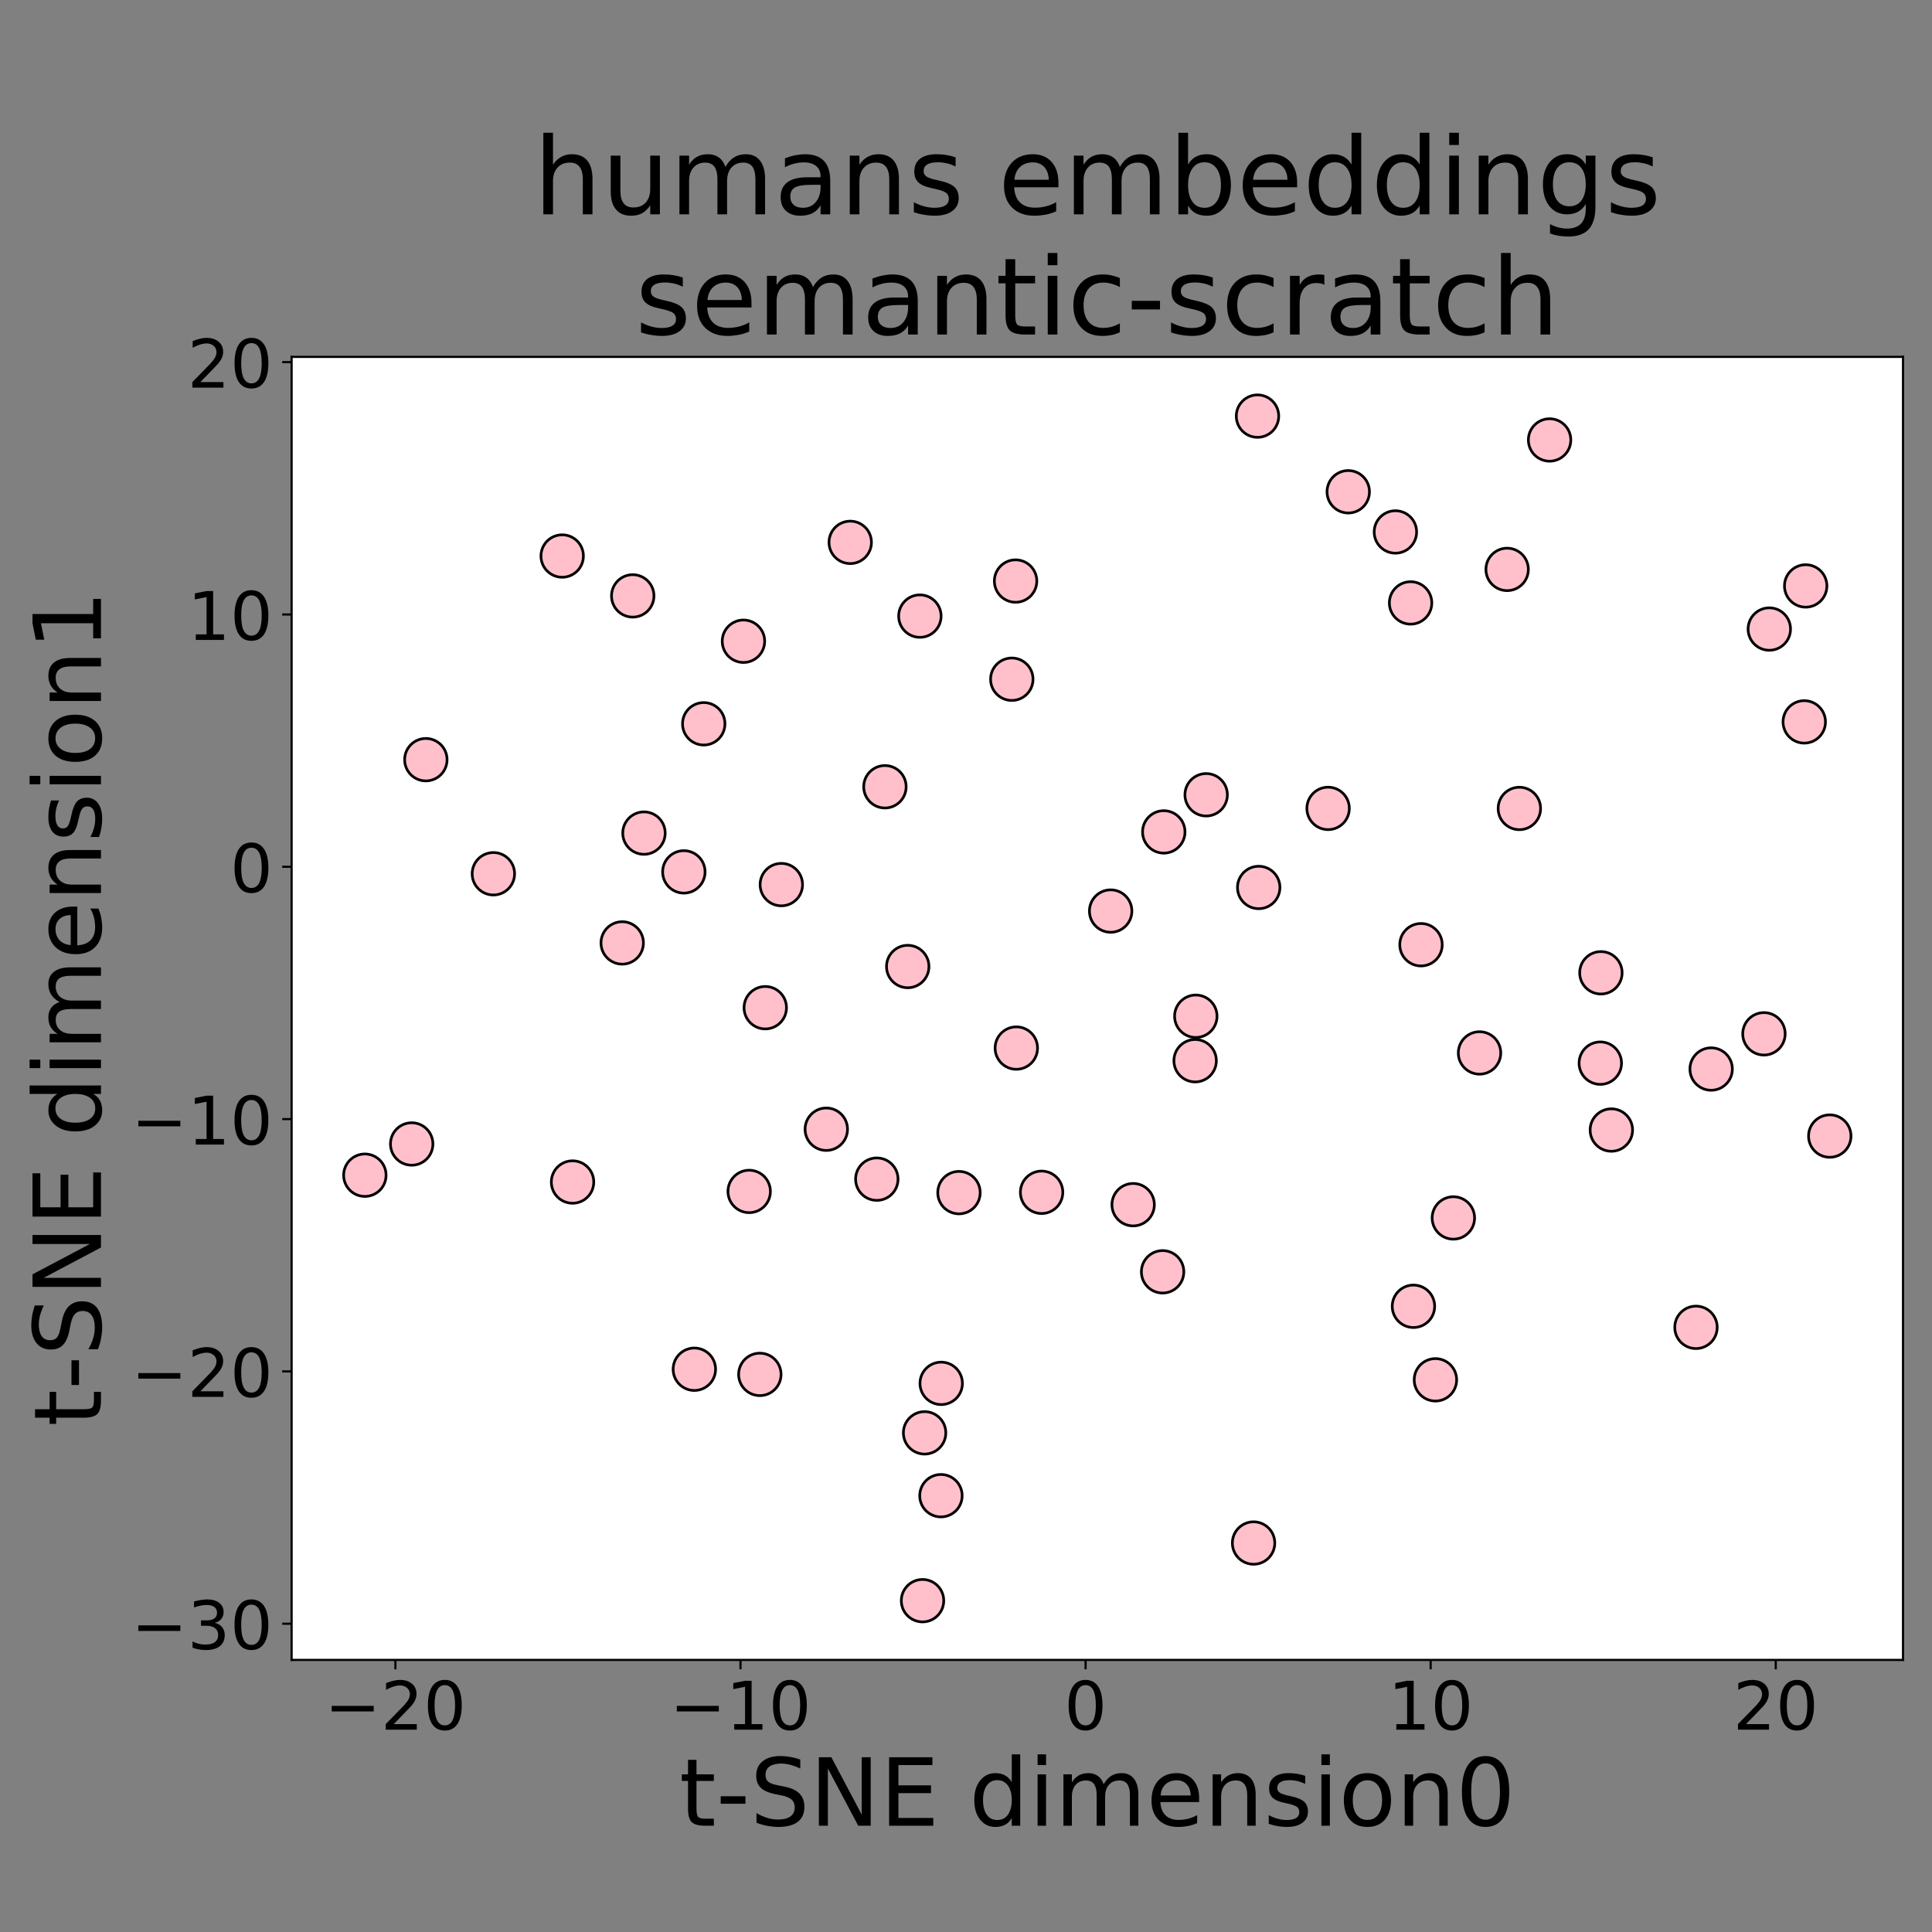 <?xml version="1.0" encoding="UTF-8"?>
<svg xmlns="http://www.w3.org/2000/svg" xmlns:xlink="http://www.w3.org/1999/xlink" width="720pt" height="720pt" viewBox="0 0 720 720" version="1.1">
<rect x="0" y="0" width="720" height="720" fill="#808080" stroke="none"/>
<defs>
<g>
<symbol overflow="visible" id="glyph0-0">
<path style="stroke:none;" d="M 4.801 -2.074 L 13.398 -2.074 L 13.398 0 L 1.824 0 L 1.824 -2.074 C 2.75 -3.023 4.023 -4.324 5.648 -5.977 C 7.25 -7.602 8.273 -8.648 8.699 -9.125 C 9.5 -10 10.051 -10.75 10.352 -11.375 C 10.648 -11.977 10.824 -12.602 10.824 -13.199 C 10.824 -14.148 10.477 -14.949 9.801 -15.551 C 9.125 -16.148 8.25 -16.477 7.148 -16.477 C 6.375 -16.477 5.551 -16.324 4.699 -16.074 C 3.852 -15.801 2.926 -15.398 1.949 -14.852 L 1.949 -17.352 C 2.949 -17.75 3.875 -18.051 4.727 -18.25 C 5.574 -18.449 6.375 -18.551 7.102 -18.551 C 8.977 -18.551 10.477 -18.074 11.602 -17.125 C 12.727 -16.176 13.301 -14.926 13.301 -13.352 C 13.301 -12.602 13.148 -11.875 12.875 -11.227 C 12.602 -10.551 12.102 -9.75 11.352 -8.852 C 11.148 -8.602 10.5 -7.926 9.398 -6.801 C 8.301 -5.676 6.773 -4.102 4.801 -2.074 Z M 4.801 -2.074 "/>
</symbol>
<symbol overflow="visible" id="glyph0-1">
<path style="stroke:none;" d="M 7.949 -16.602 C 6.676 -16.602 5.727 -15.977 5.074 -14.727 C 4.426 -13.477 4.125 -11.602 4.125 -9.102 C 4.125 -6.602 4.426 -4.727 5.074 -3.477 C 5.727 -2.227 6.676 -1.602 7.949 -1.602 C 9.227 -1.602 10.176 -2.227 10.824 -3.477 C 11.449 -4.727 11.773 -6.602 11.773 -9.102 C 11.773 -11.602 11.449 -13.477 10.824 -14.727 C 10.176 -15.977 9.227 -16.602 7.949 -16.602 Z M 7.949 -18.551 C 9.977 -18.551 11.523 -17.727 12.625 -16.125 C 13.699 -14.5 14.25 -12.148 14.25 -9.102 C 14.25 -6.023 13.699 -3.676 12.625 -2.074 C 11.523 -0.477 9.977 0.324 7.926 0.324 C 5.875 0.324 4.324 -0.477 3.25 -2.074 C 2.176 -3.676 1.648 -6.023 1.648 -9.102 C 1.648 -12.148 2.176 -14.5 3.25 -16.125 C 4.324 -17.727 5.898 -18.551 7.949 -18.551 Z M 7.949 -18.551 "/>
</symbol>
<symbol overflow="visible" id="glyph0-2">
<path style="stroke:none;" d="M 3.102 -2.074 L 7.125 -2.074 L 7.125 -15.977 L 2.75 -15.102 L 2.75 -17.352 L 7.102 -18.227 L 9.574 -18.227 L 9.574 -2.074 L 13.602 -2.074 L 13.602 0 L 3.102 0 Z M 3.102 -2.074 "/>
</symbol>
<symbol overflow="visible" id="glyph0-3">
<path style="stroke:none;" d="M 10.148 -9.824 C 11.324 -9.574 12.25 -9.051 12.898 -8.25 C 13.551 -7.449 13.898 -6.449 13.898 -5.301 C 13.898 -3.5 13.273 -2.102 12.051 -1.125 C 10.801 -0.148 9.051 0.324 6.773 0.324 C 6 0.324 5.199 0.25 4.398 0.102 C 3.602 -0.023 2.75 -0.25 1.898 -0.551 L 1.898 -2.926 C 2.574 -2.523 3.324 -2.227 4.148 -2.023 C 4.949 -1.824 5.801 -1.727 6.699 -1.727 C 8.25 -1.727 9.426 -2.023 10.227 -2.625 C 11.023 -3.227 11.449 -4.125 11.449 -5.301 C 11.449 -6.352 11.074 -7.199 10.324 -7.801 C 9.574 -8.398 8.523 -8.727 7.176 -8.727 L 5.051 -8.727 L 5.051 -10.75 L 7.273 -10.75 C 8.477 -10.75 9.398 -10.977 10.051 -11.477 C 10.699 -11.949 11.023 -12.648 11.023 -13.574 C 11.023 -14.5 10.676 -15.227 10.023 -15.727 C 9.352 -16.227 8.398 -16.477 7.176 -16.477 C 6.5 -16.477 5.773 -16.398 5 -16.25 C 4.227 -16.102 3.375 -15.875 2.449 -15.574 L 2.449 -17.773 C 3.375 -18.023 4.25 -18.227 5.074 -18.352 C 5.875 -18.477 6.648 -18.551 7.398 -18.551 C 9.25 -18.551 10.727 -18.125 11.824 -17.273 C 12.926 -16.426 13.477 -15.273 13.477 -13.824 C 13.477 -12.824 13.176 -11.977 12.602 -11.273 C 12.023 -10.574 11.199 -10.074 10.148 -9.824 Z M 10.148 -9.824 "/>
</symbol>
<symbol overflow="visible" id="glyph1-0">
<path style="stroke:none;" d="M 6.406 -24.57 L 6.406 -19.145 L 12.879 -19.145 L 12.879 -16.695 L 6.406 -16.695 L 6.406 -6.301 C 6.406 -4.727 6.613 -3.711 7.035 -3.289 C 7.453 -2.836 8.328 -2.625 9.66 -2.625 L 12.879 -2.625 L 12.879 0 L 9.66 0 C 7.211 0 5.531 -0.453 4.621 -1.363 C 3.711 -2.273 3.254 -3.922 3.254 -6.301 L 3.254 -16.695 L 0.945 -16.695 L 0.945 -19.145 L 3.254 -19.145 L 3.254 -24.57 Z M 6.406 -24.57 "/>
</symbol>
<symbol overflow="visible" id="glyph1-1">
<path style="stroke:none;" d="M 1.715 -10.988 L 10.922 -10.988 L 10.922 -8.191 L 1.715 -8.191 Z M 1.715 -10.988 "/>
</symbol>
<symbol overflow="visible" id="glyph1-2">
<path style="stroke:none;" d="M 18.727 -24.676 L 18.727 -21.316 C 17.395 -21.945 16.172 -22.398 15.016 -22.715 C 13.824 -22.996 12.703 -23.172 11.656 -23.172 C 9.766 -23.172 8.297 -22.785 7.281 -22.086 C 6.266 -21.352 5.773 -20.301 5.773 -18.969 C 5.773 -17.852 6.09 -16.977 6.789 -16.414 C 7.453 -15.82 8.75 -15.363 10.641 -15.016 L 12.738 -14.594 C 15.297 -14.105 17.184 -13.23 18.41 -12.004 C 19.637 -10.746 20.266 -9.102 20.266 -7.035 C 20.266 -4.551 19.426 -2.695 17.781 -1.434 C 16.102 -0.176 13.684 0.453 10.5 0.453 C 9.273 0.453 7.98 0.316 6.613 0.07 C 5.25 -0.176 3.852 -0.559 2.414 -1.121 L 2.414 -4.691 C 3.816 -3.887 5.18 -3.289 6.512 -2.906 C 7.84 -2.484 9.172 -2.309 10.5 -2.309 C 12.461 -2.309 13.965 -2.695 15.051 -3.465 C 16.102 -4.234 16.66 -5.32 16.66 -6.789 C 16.66 -8.051 16.273 -9.031 15.504 -9.73 C 14.734 -10.43 13.477 -10.953 11.727 -11.305 L 9.625 -11.727 C 7.035 -12.215 5.18 -13.02 4.023 -14.141 C 2.871 -15.227 2.309 -16.73 2.309 -18.691 C 2.309 -20.93 3.078 -22.715 4.691 -24.012 C 6.266 -25.305 8.469 -25.969 11.27 -25.969 C 12.461 -25.969 13.648 -25.863 14.91 -25.656 C 16.137 -25.445 17.395 -25.094 18.727 -24.676 Z M 18.727 -24.676 "/>
</symbol>
<symbol overflow="visible" id="glyph1-3">
<path style="stroke:none;" d="M 3.43 -25.516 L 8.086 -25.516 L 19.391 -4.164 L 19.391 -25.516 L 22.75 -25.516 L 22.75 0 L 18.094 0 L 6.789 -21.352 L 6.789 0 L 3.43 0 Z M 3.43 -25.516 "/>
</symbol>
<symbol overflow="visible" id="glyph1-4">
<path style="stroke:none;" d="M 3.43 -25.516 L 19.566 -25.516 L 19.566 -22.609 L 6.895 -22.609 L 6.895 -15.051 L 19.039 -15.051 L 19.039 -12.145 L 6.895 -12.145 L 6.895 -2.906 L 19.879 -2.906 L 19.879 0 L 3.43 0 Z M 3.43 -25.516 "/>
</symbol>
<symbol overflow="visible" id="glyph1-5">
<path style="stroke:none;" d=""/>
</symbol>
<symbol overflow="visible" id="glyph1-6">
<path style="stroke:none;" d="M 15.891 -16.238 L 15.891 -26.602 L 19.039 -26.602 L 19.039 0 L 15.891 0 L 15.891 -2.871 C 15.227 -1.715 14.387 -0.875 13.371 -0.352 C 12.355 0.176 11.164 0.453 9.766 0.453 C 7.453 0.453 5.566 -0.453 4.094 -2.273 C 2.625 -4.094 1.926 -6.547 1.926 -9.555 C 1.926 -12.566 2.625 -14.98 4.094 -16.836 C 5.566 -18.656 7.453 -19.602 9.766 -19.602 C 11.164 -19.602 12.355 -19.32 13.371 -18.762 C 14.387 -18.199 15.227 -17.359 15.891 -16.238 Z M 5.18 -9.555 C 5.18 -7.246 5.637 -5.426 6.578 -4.094 C 7.523 -2.766 8.82 -2.137 10.5 -2.137 C 12.18 -2.137 13.477 -2.766 14.453 -4.094 C 15.398 -5.426 15.891 -7.246 15.891 -9.555 C 15.891 -11.863 15.398 -13.648 14.453 -14.98 C 13.477 -16.309 12.18 -16.977 10.5 -16.977 C 8.82 -16.977 7.523 -16.309 6.578 -14.98 C 5.637 -13.648 5.18 -11.863 5.18 -9.555 Z M 5.18 -9.555 "/>
</symbol>
<symbol overflow="visible" id="glyph1-7">
<path style="stroke:none;" d="M 3.289 -19.145 L 6.441 -19.145 L 6.441 0 L 3.289 0 Z M 3.289 -26.602 L 6.441 -26.602 L 6.441 -22.609 L 3.289 -22.609 Z M 3.289 -26.602 "/>
</symbol>
<symbol overflow="visible" id="glyph1-8">
<path style="stroke:none;" d="M 18.199 -15.469 C 18.969 -16.871 19.914 -17.887 21 -18.586 C 22.086 -19.25 23.379 -19.602 24.887 -19.602 C 26.844 -19.602 28.387 -18.898 29.469 -17.5 C 30.555 -16.102 31.113 -14.105 31.113 -11.551 L 31.113 0 L 27.965 0 L 27.965 -11.445 C 27.965 -13.266 27.613 -14.629 26.984 -15.539 C 26.32 -16.414 25.34 -16.871 24.012 -16.871 C 22.363 -16.871 21.07 -16.309 20.125 -15.227 C 19.18 -14.141 18.727 -12.672 18.727 -10.816 L 18.727 0 L 15.574 0 L 15.574 -11.445 C 15.574 -13.266 15.227 -14.629 14.594 -15.539 C 13.93 -16.414 12.914 -16.871 11.586 -16.871 C 9.977 -16.871 8.68 -16.309 7.734 -15.227 C 6.789 -14.141 6.336 -12.672 6.336 -10.816 L 6.336 0 L 3.184 0 L 3.184 -19.145 L 6.336 -19.145 L 6.336 -16.172 C 7.035 -17.324 7.91 -18.199 8.926 -18.762 C 9.906 -19.32 11.094 -19.602 12.496 -19.602 C 13.895 -19.602 15.051 -19.25 16.031 -18.551 C 17.012 -17.852 17.711 -16.801 18.199 -15.469 Z M 18.199 -15.469 "/>
</symbol>
<symbol overflow="visible" id="glyph1-9">
<path style="stroke:none;" d="M 19.672 -10.359 L 19.672 -8.82 L 5.215 -8.82 C 5.355 -6.648 5.984 -4.969 7.176 -3.852 C 8.328 -2.73 9.941 -2.172 12.039 -2.172 C 13.23 -2.172 14.422 -2.309 15.539 -2.59 C 16.66 -2.871 17.816 -3.324 18.934 -3.953 L 18.934 -0.98 C 17.816 -0.488 16.66 -0.105 15.469 0.105 C 14.281 0.316 13.055 0.453 11.863 0.453 C 8.785 0.453 6.371 -0.422 4.586 -2.172 C 2.801 -3.922 1.926 -6.336 1.926 -9.379 C 1.926 -12.496 2.766 -14.98 4.445 -16.836 C 6.125 -18.656 8.434 -19.602 11.305 -19.602 C 13.895 -19.602 15.926 -18.762 17.43 -17.113 C 18.898 -15.434 19.672 -13.195 19.672 -10.359 Z M 16.52 -11.27 C 16.484 -12.984 15.996 -14.352 15.086 -15.398 C 14.141 -16.414 12.879 -16.941 11.34 -16.941 C 9.59 -16.941 8.191 -16.414 7.141 -15.434 C 6.09 -14.453 5.461 -13.055 5.32 -11.27 Z M 16.52 -11.27 "/>
</symbol>
<symbol overflow="visible" id="glyph1-10">
<path style="stroke:none;" d="M 19.215 -11.551 L 19.215 0 L 16.066 0 L 16.066 -11.445 C 16.066 -13.266 15.68 -14.594 14.98 -15.504 C 14.281 -16.414 13.23 -16.871 11.828 -16.871 C 10.113 -16.871 8.785 -16.309 7.805 -15.227 C 6.824 -14.141 6.336 -12.672 6.336 -10.816 L 6.336 0 L 3.184 0 L 3.184 -19.145 L 6.336 -19.145 L 6.336 -16.172 C 7.07 -17.289 7.945 -18.164 8.996 -18.727 C 10.012 -19.285 11.199 -19.602 12.531 -19.602 C 14.699 -19.602 16.379 -18.898 17.5 -17.535 C 18.621 -16.172 19.215 -14.176 19.215 -11.551 Z M 19.215 -11.551 "/>
</symbol>
<symbol overflow="visible" id="glyph1-11">
<path style="stroke:none;" d="M 15.504 -18.586 L 15.504 -15.609 C 14.594 -16.031 13.684 -16.379 12.738 -16.625 C 11.762 -16.836 10.781 -16.977 9.766 -16.977 C 8.191 -16.977 7 -16.73 6.23 -16.238 C 5.461 -15.75 5.074 -15.051 5.074 -14.105 C 5.074 -13.371 5.355 -12.809 5.914 -12.391 C 6.477 -11.969 7.594 -11.551 9.273 -11.199 L 10.359 -10.953 C 12.602 -10.465 14.176 -9.766 15.121 -8.926 C 16.031 -8.051 16.52 -6.824 16.52 -5.285 C 16.52 -3.5 15.82 -2.102 14.422 -1.086 C 13.02 -0.035 11.059 0.453 8.609 0.453 C 7.559 0.453 6.512 0.352 5.391 0.176 C 4.27 0 3.113 -0.281 1.891 -0.699 L 1.891 -3.953 C 3.047 -3.324 4.199 -2.871 5.32 -2.59 C 6.441 -2.273 7.559 -2.137 8.68 -2.137 C 10.148 -2.137 11.305 -2.379 12.109 -2.871 C 12.879 -3.359 13.301 -4.094 13.301 -5.039 C 13.301 -5.879 12.984 -6.547 12.426 -7 C 11.863 -7.453 10.605 -7.91 8.645 -8.328 L 7.559 -8.574 C 5.602 -8.996 4.164 -9.625 3.324 -10.465 C 2.449 -11.305 2.031 -12.461 2.031 -13.965 C 2.031 -15.75 2.66 -17.148 3.922 -18.129 C 5.18 -19.109 7 -19.602 9.379 -19.602 C 10.535 -19.602 11.621 -19.496 12.672 -19.32 C 13.684 -19.145 14.629 -18.898 15.504 -18.586 Z M 15.504 -18.586 "/>
</symbol>
<symbol overflow="visible" id="glyph1-12">
<path style="stroke:none;" d="M 10.711 -16.941 C 9.031 -16.941 7.699 -16.273 6.719 -14.945 C 5.738 -13.613 5.25 -11.828 5.25 -9.555 C 5.25 -7.246 5.703 -5.461 6.684 -4.129 C 7.664 -2.801 8.996 -2.172 10.711 -2.172 C 12.391 -2.172 13.719 -2.801 14.699 -4.129 C 15.68 -5.461 16.172 -7.246 16.172 -9.555 C 16.172 -11.797 15.68 -13.613 14.699 -14.945 C 13.719 -16.273 12.391 -16.941 10.711 -16.941 Z M 10.711 -19.602 C 13.441 -19.602 15.574 -18.691 17.148 -16.941 C 18.691 -15.156 19.496 -12.703 19.496 -9.555 C 19.496 -6.406 18.691 -3.953 17.148 -2.203 C 15.574 -0.422 13.441 0.453 10.711 0.453 C 7.945 0.453 5.773 -0.422 4.234 -2.203 C 2.695 -3.953 1.926 -6.406 1.926 -9.555 C 1.926 -12.703 2.695 -15.156 4.234 -16.941 C 5.773 -18.691 7.945 -19.602 10.711 -19.602 Z M 10.711 -19.602 "/>
</symbol>
<symbol overflow="visible" id="glyph1-13">
<path style="stroke:none;" d="M 11.129 -23.238 C 9.344 -23.238 8.016 -22.363 7.105 -20.613 C 6.195 -18.863 5.773 -16.238 5.773 -12.738 C 5.773 -9.238 6.195 -6.613 7.105 -4.863 C 8.016 -3.113 9.344 -2.238 11.129 -2.238 C 12.914 -2.238 14.246 -3.113 15.156 -4.863 C 16.031 -6.613 16.484 -9.238 16.484 -12.738 C 16.484 -16.238 16.031 -18.863 15.156 -20.613 C 14.246 -22.363 12.914 -23.238 11.129 -23.238 Z M 11.129 -25.969 C 13.965 -25.969 16.137 -24.816 17.676 -22.574 C 19.18 -20.301 19.949 -17.012 19.949 -12.738 C 19.949 -8.434 19.18 -5.145 17.676 -2.906 C 16.137 -0.664 13.965 0.453 11.094 0.453 C 8.227 0.453 6.055 -0.664 4.551 -2.906 C 3.047 -5.145 2.309 -8.434 2.309 -12.738 C 2.309 -17.012 3.047 -20.301 4.551 -22.574 C 6.055 -24.816 8.262 -25.969 11.129 -25.969 Z M 11.129 -25.969 "/>
</symbol>
<symbol overflow="visible" id="glyph2-0">
<path style="stroke:none;" d="M -24.57 -6.406 L -19.145 -6.406 L -19.145 -12.879 L -16.695 -12.879 L -16.695 -6.406 L -6.301 -6.406 C -4.727 -6.406 -3.711 -6.613 -3.289 -7.035 C -2.836 -7.453 -2.625 -8.328 -2.625 -9.66 L -2.625 -12.879 L 0 -12.879 L 0 -9.66 C 0 -7.211 -0.453 -5.531 -1.363 -4.621 C -2.273 -3.711 -3.922 -3.254 -6.301 -3.254 L -16.695 -3.254 L -16.695 -0.945 L -19.145 -0.945 L -19.145 -3.254 L -24.57 -3.254 Z M -24.57 -6.406 "/>
</symbol>
<symbol overflow="visible" id="glyph2-1">
<path style="stroke:none;" d="M -10.988 -1.715 L -10.988 -10.922 L -8.191 -10.922 L -8.191 -1.715 Z M -10.988 -1.715 "/>
</symbol>
<symbol overflow="visible" id="glyph2-2">
<path style="stroke:none;" d="M -24.676 -18.727 L -21.316 -18.727 C -21.945 -17.395 -22.398 -16.172 -22.715 -15.016 C -22.996 -13.824 -23.172 -12.703 -23.172 -11.656 C -23.172 -9.766 -22.785 -8.297 -22.086 -7.281 C -21.352 -6.266 -20.301 -5.773 -18.969 -5.773 C -17.852 -5.773 -16.977 -6.09 -16.414 -6.789 C -15.82 -7.453 -15.363 -8.75 -15.016 -10.641 L -14.594 -12.738 C -14.105 -15.297 -13.23 -17.184 -12.004 -18.41 C -10.746 -19.637 -9.102 -20.266 -7.035 -20.266 C -4.551 -20.266 -2.695 -19.426 -1.434 -17.781 C -0.176 -16.102 0.453 -13.684 0.453 -10.5 C 0.453 -9.273 0.316 -7.98 0.07 -6.613 C -0.176 -5.25 -0.559 -3.852 -1.121 -2.414 L -4.691 -2.414 C -3.887 -3.816 -3.289 -5.18 -2.906 -6.512 C -2.484 -7.84 -2.309 -9.172 -2.309 -10.5 C -2.309 -12.461 -2.695 -13.965 -3.465 -15.051 C -4.234 -16.102 -5.32 -16.66 -6.789 -16.66 C -8.051 -16.66 -9.031 -16.273 -9.73 -15.504 C -10.43 -14.734 -10.953 -13.477 -11.305 -11.727 L -11.727 -9.625 C -12.215 -7.035 -13.02 -5.18 -14.141 -4.023 C -15.227 -2.871 -16.73 -2.309 -18.691 -2.309 C -20.93 -2.309 -22.715 -3.078 -24.012 -4.691 C -25.305 -6.266 -25.969 -8.469 -25.969 -11.27 C -25.969 -12.461 -25.863 -13.648 -25.656 -14.91 C -25.445 -16.137 -25.094 -17.395 -24.676 -18.727 Z M -24.676 -18.727 "/>
</symbol>
<symbol overflow="visible" id="glyph2-3">
<path style="stroke:none;" d="M -25.516 -3.43 L -25.516 -8.086 L -4.164 -19.391 L -25.516 -19.391 L -25.516 -22.75 L 0 -22.75 L 0 -18.094 L -21.352 -6.789 L 0 -6.789 L 0 -3.43 Z M -25.516 -3.43 "/>
</symbol>
<symbol overflow="visible" id="glyph2-4">
<path style="stroke:none;" d="M -25.516 -3.43 L -25.516 -19.566 L -22.609 -19.566 L -22.609 -6.895 L -15.051 -6.895 L -15.051 -19.039 L -12.145 -19.039 L -12.145 -6.895 L -2.906 -6.895 L -2.906 -19.879 L 0 -19.879 L 0 -3.43 Z M -25.516 -3.43 "/>
</symbol>
<symbol overflow="visible" id="glyph2-5">
<path style="stroke:none;" d=""/>
</symbol>
<symbol overflow="visible" id="glyph2-6">
<path style="stroke:none;" d="M -16.238 -15.891 L -26.602 -15.891 L -26.602 -19.039 L 0 -19.039 L 0 -15.891 L -2.871 -15.891 C -1.715 -15.227 -0.875 -14.387 -0.352 -13.371 C 0.176 -12.355 0.453 -11.164 0.453 -9.766 C 0.453 -7.453 -0.453 -5.566 -2.273 -4.094 C -4.094 -2.625 -6.547 -1.926 -9.555 -1.926 C -12.566 -1.926 -14.98 -2.625 -16.836 -4.094 C -18.656 -5.566 -19.602 -7.453 -19.602 -9.766 C -19.602 -11.164 -19.32 -12.355 -18.762 -13.371 C -18.199 -14.387 -17.359 -15.227 -16.238 -15.891 Z M -9.555 -5.18 C -7.246 -5.18 -5.426 -5.637 -4.094 -6.578 C -2.766 -7.523 -2.137 -8.82 -2.137 -10.5 C -2.137 -12.18 -2.766 -13.477 -4.094 -14.453 C -5.426 -15.398 -7.246 -15.891 -9.555 -15.891 C -11.863 -15.891 -13.648 -15.398 -14.98 -14.453 C -16.309 -13.477 -16.977 -12.18 -16.977 -10.5 C -16.977 -8.82 -16.309 -7.523 -14.98 -6.578 C -13.648 -5.637 -11.863 -5.18 -9.555 -5.18 Z M -9.555 -5.18 "/>
</symbol>
<symbol overflow="visible" id="glyph2-7">
<path style="stroke:none;" d="M -19.145 -3.289 L -19.145 -6.441 L 0 -6.441 L 0 -3.289 Z M -26.602 -3.289 L -26.602 -6.441 L -22.609 -6.441 L -22.609 -3.289 Z M -26.602 -3.289 "/>
</symbol>
<symbol overflow="visible" id="glyph2-8">
<path style="stroke:none;" d="M -15.469 -18.199 C -16.871 -18.969 -17.887 -19.914 -18.586 -21 C -19.25 -22.086 -19.602 -23.379 -19.602 -24.887 C -19.602 -26.844 -18.898 -28.387 -17.5 -29.469 C -16.102 -30.555 -14.105 -31.113 -11.551 -31.113 L 0 -31.113 L 0 -27.965 L -11.445 -27.965 C -13.266 -27.965 -14.629 -27.613 -15.539 -26.984 C -16.414 -26.32 -16.871 -25.34 -16.871 -24.012 C -16.871 -22.363 -16.309 -21.07 -15.227 -20.125 C -14.141 -19.18 -12.672 -18.727 -10.816 -18.727 L 0 -18.727 L 0 -15.574 L -11.445 -15.574 C -13.266 -15.574 -14.629 -15.227 -15.539 -14.594 C -16.414 -13.93 -16.871 -12.914 -16.871 -11.586 C -16.871 -9.977 -16.309 -8.68 -15.227 -7.734 C -14.141 -6.789 -12.672 -6.336 -10.816 -6.336 L 0 -6.336 L 0 -3.184 L -19.145 -3.184 L -19.145 -6.336 L -16.172 -6.336 C -17.324 -7.035 -18.199 -7.91 -18.762 -8.926 C -19.32 -9.906 -19.602 -11.094 -19.602 -12.496 C -19.602 -13.895 -19.25 -15.051 -18.551 -16.031 C -17.852 -17.012 -16.801 -17.711 -15.469 -18.199 Z M -15.469 -18.199 "/>
</symbol>
<symbol overflow="visible" id="glyph2-9">
<path style="stroke:none;" d="M -10.359 -19.672 L -8.82 -19.672 L -8.82 -5.215 C -6.648 -5.355 -4.969 -5.984 -3.852 -7.176 C -2.73 -8.328 -2.172 -9.941 -2.172 -12.039 C -2.172 -13.23 -2.309 -14.422 -2.59 -15.539 C -2.871 -16.66 -3.324 -17.816 -3.953 -18.934 L -0.98 -18.934 C -0.488 -17.816 -0.105 -16.66 0.105 -15.469 C 0.316 -14.281 0.453 -13.055 0.453 -11.863 C 0.453 -8.785 -0.422 -6.371 -2.172 -4.586 C -3.922 -2.801 -6.336 -1.926 -9.379 -1.926 C -12.496 -1.926 -14.98 -2.766 -16.836 -4.445 C -18.656 -6.125 -19.602 -8.434 -19.602 -11.305 C -19.602 -13.895 -18.762 -15.926 -17.113 -17.43 C -15.434 -18.898 -13.195 -19.672 -10.359 -19.672 Z M -11.27 -16.52 C -12.984 -16.484 -14.352 -15.996 -15.398 -15.086 C -16.414 -14.141 -16.941 -12.879 -16.941 -11.34 C -16.941 -9.59 -16.414 -8.191 -15.434 -7.141 C -14.453 -6.09 -13.055 -5.461 -11.27 -5.32 Z M -11.27 -16.52 "/>
</symbol>
<symbol overflow="visible" id="glyph2-10">
<path style="stroke:none;" d="M -11.551 -19.215 L 0 -19.215 L 0 -16.066 L -11.445 -16.066 C -13.266 -16.066 -14.594 -15.68 -15.504 -14.98 C -16.414 -14.281 -16.871 -13.23 -16.871 -11.828 C -16.871 -10.113 -16.309 -8.785 -15.227 -7.805 C -14.141 -6.824 -12.672 -6.336 -10.816 -6.336 L 0 -6.336 L 0 -3.184 L -19.145 -3.184 L -19.145 -6.336 L -16.172 -6.336 C -17.289 -7.07 -18.164 -7.945 -18.727 -8.996 C -19.285 -10.012 -19.602 -11.199 -19.602 -12.531 C -19.602 -14.699 -18.898 -16.379 -17.535 -17.5 C -16.172 -18.621 -14.176 -19.215 -11.551 -19.215 Z M -11.551 -19.215 "/>
</symbol>
<symbol overflow="visible" id="glyph2-11">
<path style="stroke:none;" d="M -18.586 -15.504 L -15.609 -15.504 C -16.031 -14.594 -16.379 -13.684 -16.625 -12.738 C -16.836 -11.762 -16.977 -10.781 -16.977 -9.766 C -16.977 -8.191 -16.73 -7 -16.238 -6.23 C -15.75 -5.461 -15.051 -5.074 -14.105 -5.074 C -13.371 -5.074 -12.809 -5.355 -12.391 -5.914 C -11.969 -6.477 -11.551 -7.594 -11.199 -9.273 L -10.953 -10.359 C -10.465 -12.602 -9.766 -14.176 -8.926 -15.121 C -8.051 -16.031 -6.824 -16.52 -5.285 -16.52 C -3.5 -16.52 -2.102 -15.82 -1.086 -14.422 C -0.035 -13.02 0.453 -11.059 0.453 -8.609 C 0.453 -7.559 0.352 -6.512 0.176 -5.391 C 0 -4.27 -0.281 -3.113 -0.699 -1.891 L -3.953 -1.891 C -3.324 -3.047 -2.871 -4.199 -2.59 -5.32 C -2.273 -6.441 -2.137 -7.559 -2.137 -8.68 C -2.137 -10.148 -2.379 -11.305 -2.871 -12.109 C -3.359 -12.879 -4.094 -13.301 -5.039 -13.301 C -5.879 -13.301 -6.547 -12.984 -7 -12.426 C -7.453 -11.863 -7.91 -10.605 -8.328 -8.645 L -8.574 -7.559 C -8.996 -5.602 -9.625 -4.164 -10.465 -3.324 C -11.305 -2.449 -12.461 -2.031 -13.965 -2.031 C -15.75 -2.031 -17.148 -2.66 -18.129 -3.922 C -19.109 -5.18 -19.602 -7 -19.602 -9.379 C -19.602 -10.535 -19.496 -11.621 -19.32 -12.672 C -19.145 -13.684 -18.898 -14.629 -18.586 -15.504 Z M -18.586 -15.504 "/>
</symbol>
<symbol overflow="visible" id="glyph2-12">
<path style="stroke:none;" d="M -16.941 -10.711 C -16.941 -9.031 -16.273 -7.699 -14.945 -6.719 C -13.613 -5.738 -11.828 -5.25 -9.555 -5.25 C -7.246 -5.25 -5.461 -5.703 -4.129 -6.684 C -2.801 -7.664 -2.172 -8.996 -2.172 -10.711 C -2.172 -12.391 -2.801 -13.719 -4.129 -14.699 C -5.461 -15.68 -7.246 -16.172 -9.555 -16.172 C -11.797 -16.172 -13.613 -15.68 -14.945 -14.699 C -16.273 -13.719 -16.941 -12.391 -16.941 -10.711 Z M -19.602 -10.711 C -19.602 -13.441 -18.691 -15.574 -16.941 -17.148 C -15.156 -18.691 -12.703 -19.496 -9.555 -19.496 C -6.406 -19.496 -3.953 -18.691 -2.203 -17.148 C -0.422 -15.574 0.453 -13.441 0.453 -10.711 C 0.453 -7.945 -0.422 -5.773 -2.203 -4.234 C -3.953 -2.695 -6.406 -1.926 -9.555 -1.926 C -12.703 -1.926 -15.156 -2.695 -16.941 -4.234 C -18.691 -5.773 -19.602 -7.945 -19.602 -10.711 Z M -19.602 -10.711 "/>
</symbol>
<symbol overflow="visible" id="glyph2-13">
<path style="stroke:none;" d="M -2.906 -4.34 L -2.906 -9.977 L -22.363 -9.977 L -21.141 -3.852 L -24.289 -3.852 L -25.516 -9.941 L -25.516 -13.406 L -2.906 -13.406 L -2.906 -19.039 L 0 -19.039 L 0 -4.34 Z M -2.906 -4.34 "/>
</symbol>
<symbol overflow="visible" id="glyph3-0">
<path style="stroke:none;" d="M 21.961 -13.199 L 21.961 0 L 18.359 0 L 18.359 -13.078 C 18.359 -15.16 17.922 -16.68 17.121 -17.719 C 16.32 -18.762 15.121 -19.281 13.52 -19.281 C 11.559 -19.281 10.039 -18.641 8.922 -17.398 C 7.801 -16.16 7.238 -14.48 7.238 -12.359 L 7.238 0 L 3.641 0 L 3.641 -30.398 L 7.238 -30.398 L 7.238 -18.48 C 8.078 -19.762 9.078 -20.762 10.281 -21.398 C 11.441 -22.039 12.801 -22.398 14.32 -22.398 C 16.801 -22.398 18.719 -21.602 20 -20.039 C 21.281 -18.48 21.961 -16.199 21.961 -13.199 Z M 21.961 -13.199 "/>
</symbol>
<symbol overflow="visible" id="glyph3-1">
<path style="stroke:none;" d="M 3.398 -8.641 L 3.398 -21.879 L 7 -21.879 L 7 -8.762 C 7 -6.68 7.398 -5.16 8.199 -4.121 C 9 -3.078 10.199 -2.559 11.84 -2.559 C 13.762 -2.559 15.32 -3.16 16.441 -4.398 C 17.559 -5.641 18.121 -7.32 18.121 -9.48 L 18.121 -21.879 L 21.719 -21.879 L 21.719 0 L 18.121 0 L 18.121 -3.359 C 17.238 -2 16.199 -1.039 15.078 -0.398 C 13.922 0.199 12.602 0.52 11.078 0.52 C 8.559 0.52 6.641 -0.238 5.359 -1.801 C 4.039 -3.32 3.398 -5.602 3.398 -8.641 Z M 12.441 -22.398 Z M 12.441 -22.398 "/>
</symbol>
<symbol overflow="visible" id="glyph3-2">
<path style="stroke:none;" d="M 20.801 -17.68 C 21.68 -19.281 22.762 -20.441 24 -21.238 C 25.238 -22 26.719 -22.398 28.441 -22.398 C 30.68 -22.398 32.441 -21.602 33.68 -20 C 34.922 -18.398 35.559 -16.121 35.559 -13.199 L 35.559 0 L 31.961 0 L 31.961 -13.078 C 31.961 -15.16 31.559 -16.719 30.84 -17.762 C 30.078 -18.762 28.961 -19.281 27.441 -19.281 C 25.559 -19.281 24.078 -18.641 23 -17.398 C 21.922 -16.16 21.398 -14.48 21.398 -12.359 L 21.398 0 L 17.801 0 L 17.801 -13.078 C 17.801 -15.16 17.398 -16.719 16.68 -17.762 C 15.922 -18.762 14.762 -19.281 13.238 -19.281 C 11.398 -19.281 9.922 -18.641 8.84 -17.398 C 7.762 -16.16 7.238 -14.48 7.238 -12.359 L 7.238 0 L 3.641 0 L 3.641 -21.879 L 7.238 -21.879 L 7.238 -18.48 C 8.039 -19.801 9.039 -20.801 10.199 -21.441 C 11.32 -22.078 12.68 -22.398 14.281 -22.398 C 15.879 -22.398 17.199 -22 18.32 -21.199 C 19.441 -20.398 20.238 -19.199 20.801 -17.68 Z M 20.801 -17.68 "/>
</symbol>
<symbol overflow="visible" id="glyph3-3">
<path style="stroke:none;" d="M 13.719 -11 C 10.801 -11 8.801 -10.641 7.68 -10 C 6.559 -9.32 6 -8.199 6 -6.602 C 6 -5.32 6.398 -4.281 7.238 -3.559 C 8.078 -2.801 9.238 -2.441 10.68 -2.441 C 12.68 -2.441 14.281 -3.121 15.48 -4.559 C 16.68 -5.961 17.281 -7.84 17.281 -10.199 L 17.281 -11 Z M 20.879 -12.48 L 20.879 0 L 17.281 0 L 17.281 -3.32 C 16.441 -1.961 15.398 -1 14.199 -0.398 C 13 0.199 11.48 0.52 9.719 0.52 C 7.48 0.52 5.68 -0.078 4.359 -1.32 C 3.039 -2.559 2.398 -4.238 2.398 -6.359 C 2.398 -8.801 3.199 -10.641 4.879 -11.922 C 6.52 -13.16 8.961 -13.801 12.238 -13.801 L 17.281 -13.801 L 17.281 -14.16 C 17.281 -15.801 16.719 -17.078 15.641 -18 C 14.559 -18.879 13.039 -19.359 11.078 -19.359 C 9.801 -19.359 8.602 -19.199 7.398 -18.879 C 6.199 -18.559 5.078 -18.121 4 -17.559 L 4 -20.879 C 5.281 -21.359 6.559 -21.762 7.801 -22 C 9.039 -22.238 10.238 -22.398 11.441 -22.398 C 14.602 -22.398 16.961 -21.559 18.52 -19.922 C 20.078 -18.281 20.879 -15.801 20.879 -12.48 Z M 20.879 -12.48 "/>
</symbol>
<symbol overflow="visible" id="glyph3-4">
<path style="stroke:none;" d="M 21.961 -13.199 L 21.961 0 L 18.359 0 L 18.359 -13.078 C 18.359 -15.16 17.922 -16.68 17.121 -17.719 C 16.32 -18.762 15.121 -19.281 13.52 -19.281 C 11.559 -19.281 10.039 -18.641 8.922 -17.398 C 7.801 -16.16 7.238 -14.48 7.238 -12.359 L 7.238 0 L 3.641 0 L 3.641 -21.879 L 7.238 -21.879 L 7.238 -18.48 C 8.078 -19.762 9.078 -20.762 10.281 -21.398 C 11.441 -22.039 12.801 -22.398 14.32 -22.398 C 16.801 -22.398 18.719 -21.602 20 -20.039 C 21.281 -18.48 21.961 -16.199 21.961 -13.199 Z M 21.961 -13.199 "/>
</symbol>
<symbol overflow="visible" id="glyph3-5">
<path style="stroke:none;" d="M 17.719 -21.238 L 17.719 -17.84 C 16.68 -18.32 15.641 -18.719 14.559 -19 C 13.441 -19.238 12.32 -19.398 11.16 -19.398 C 9.359 -19.398 8 -19.121 7.121 -18.559 C 6.238 -18 5.801 -17.199 5.801 -16.121 C 5.801 -15.281 6.121 -14.641 6.762 -14.16 C 7.398 -13.68 8.68 -13.199 10.602 -12.801 L 11.84 -12.52 C 14.398 -11.961 16.199 -11.16 17.281 -10.199 C 18.32 -9.199 18.879 -7.801 18.879 -6.039 C 18.879 -4 18.078 -2.398 16.48 -1.238 C 14.879 -0.039 12.641 0.52 9.84 0.52 C 8.641 0.52 7.441 0.398 6.16 0.199 C 4.879 0 3.559 -0.32 2.16 -0.801 L 2.16 -4.52 C 3.48 -3.801 4.801 -3.281 6.078 -2.961 C 7.359 -2.602 8.641 -2.441 9.922 -2.441 C 11.602 -2.441 12.922 -2.719 13.84 -3.281 C 14.719 -3.84 15.199 -4.68 15.199 -5.762 C 15.199 -6.719 14.84 -7.48 14.199 -8 C 13.559 -8.52 12.121 -9.039 9.879 -9.52 L 8.641 -9.801 C 6.398 -10.281 4.762 -11 3.801 -11.961 C 2.801 -12.922 2.32 -14.238 2.32 -15.961 C 2.32 -18 3.039 -19.602 4.48 -20.719 C 5.922 -21.84 8 -22.398 10.719 -22.398 C 12.039 -22.398 13.281 -22.281 14.48 -22.078 C 15.641 -21.879 16.719 -21.602 17.719 -21.238 Z M 17.719 -21.238 "/>
</symbol>
<symbol overflow="visible" id="glyph3-6">
<path style="stroke:none;" d=""/>
</symbol>
<symbol overflow="visible" id="glyph3-7">
<path style="stroke:none;" d="M 22.48 -11.84 L 22.48 -10.078 L 5.961 -10.078 C 6.121 -7.602 6.84 -5.68 8.199 -4.398 C 9.52 -3.121 11.359 -2.48 13.762 -2.48 C 15.121 -2.48 16.48 -2.641 17.762 -2.961 C 19.039 -3.281 20.359 -3.801 21.641 -4.52 L 21.641 -1.121 C 20.359 -0.559 19.039 -0.121 17.68 0.121 C 16.32 0.359 14.922 0.52 13.559 0.52 C 10.039 0.52 7.281 -0.48 5.238 -2.48 C 3.199 -4.48 2.199 -7.238 2.199 -10.719 C 2.199 -14.281 3.16 -17.121 5.078 -19.238 C 7 -21.32 9.641 -22.398 12.922 -22.398 C 15.879 -22.398 18.199 -21.441 19.922 -19.559 C 21.602 -17.641 22.48 -15.078 22.48 -11.84 Z M 18.879 -12.879 C 18.84 -14.84 18.281 -16.398 17.238 -17.602 C 16.16 -18.762 14.719 -19.359 12.961 -19.359 C 10.961 -19.359 9.359 -18.762 8.16 -17.641 C 6.961 -16.52 6.238 -14.922 6.078 -12.879 Z M 18.879 -12.879 "/>
</symbol>
<symbol overflow="visible" id="glyph3-8">
<path style="stroke:none;" d="M 19.48 -10.922 C 19.48 -13.559 18.922 -15.602 17.84 -17.121 C 16.719 -18.641 15.238 -19.398 13.359 -19.398 C 11.441 -19.398 9.961 -18.641 8.879 -17.121 C 7.762 -15.602 7.238 -13.559 7.238 -10.922 C 7.238 -8.281 7.762 -6.199 8.879 -4.68 C 9.961 -3.16 11.441 -2.441 13.359 -2.441 C 15.238 -2.441 16.719 -3.16 17.84 -4.68 C 18.922 -6.199 19.48 -8.281 19.48 -10.922 Z M 7.238 -18.559 C 7.961 -19.84 8.922 -20.801 10.078 -21.441 C 11.238 -22.078 12.641 -22.398 14.238 -22.398 C 16.879 -22.398 19.039 -21.32 20.719 -19.238 C 22.359 -17.121 23.199 -14.359 23.199 -10.922 C 23.199 -7.48 22.359 -4.68 20.719 -2.602 C 19.039 -0.52 16.879 0.52 14.238 0.52 C 12.641 0.52 11.238 0.199 10.078 -0.398 C 8.922 -1 7.961 -1.961 7.238 -3.281 L 7.238 0 L 3.641 0 L 3.641 -30.398 L 7.238 -30.398 Z M 7.238 -18.559 "/>
</symbol>
<symbol overflow="visible" id="glyph3-9">
<path style="stroke:none;" d="M 18.16 -18.559 L 18.16 -30.398 L 21.762 -30.398 L 21.762 0 L 18.16 0 L 18.16 -3.281 C 17.398 -1.961 16.441 -1 15.281 -0.398 C 14.121 0.199 12.762 0.52 11.16 0.52 C 8.52 0.52 6.359 -0.52 4.68 -2.602 C 3 -4.68 2.199 -7.48 2.199 -10.922 C 2.199 -14.359 3 -17.121 4.68 -19.238 C 6.359 -21.32 8.52 -22.398 11.16 -22.398 C 12.762 -22.398 14.121 -22.078 15.281 -21.441 C 16.441 -20.801 17.398 -19.84 18.16 -18.559 Z M 5.922 -10.922 C 5.922 -8.281 6.441 -6.199 7.52 -4.68 C 8.602 -3.16 10.078 -2.441 12 -2.441 C 13.922 -2.441 15.398 -3.16 16.52 -4.68 C 17.602 -6.199 18.16 -8.281 18.16 -10.922 C 18.16 -13.559 17.602 -15.602 16.52 -17.121 C 15.398 -18.641 13.922 -19.398 12 -19.398 C 10.078 -19.398 8.602 -18.641 7.52 -17.121 C 6.441 -15.602 5.922 -13.559 5.922 -10.922 Z M 5.922 -10.922 "/>
</symbol>
<symbol overflow="visible" id="glyph3-10">
<path style="stroke:none;" d="M 3.762 -21.879 L 7.359 -21.879 L 7.359 0 L 3.762 0 Z M 3.762 -30.398 L 7.359 -30.398 L 7.359 -25.84 L 3.762 -25.84 Z M 3.762 -30.398 "/>
</symbol>
<symbol overflow="visible" id="glyph3-11">
<path style="stroke:none;" d="M 18.16 -11.199 C 18.16 -13.762 17.602 -15.801 16.559 -17.238 C 15.48 -18.68 13.961 -19.398 12.039 -19.398 C 10.121 -19.398 8.602 -18.68 7.52 -17.238 C 6.441 -15.801 5.922 -13.762 5.922 -11.199 C 5.922 -8.602 6.441 -6.602 7.52 -5.16 C 8.602 -3.719 10.121 -3 12.039 -3 C 13.961 -3 15.48 -3.719 16.559 -5.16 C 17.602 -6.602 18.16 -8.602 18.16 -11.199 Z M 21.762 -2.719 C 21.762 0.961 20.922 3.719 19.281 5.559 C 17.602 7.359 15.078 8.281 11.68 8.281 C 10.398 8.281 9.238 8.16 8.121 8 C 7 7.801 5.879 7.52 4.84 7.121 L 4.84 3.641 C 5.879 4.199 6.922 4.602 7.961 4.879 C 9 5.16 10.039 5.32 11.121 5.32 C 13.441 5.32 15.199 4.68 16.398 3.48 C 17.559 2.238 18.16 0.398 18.16 -2.078 L 18.16 -3.84 C 17.398 -2.559 16.441 -1.602 15.281 -0.961 C 14.121 -0.32 12.762 0 11.16 0 C 8.441 0 6.281 -1 4.641 -3.039 C 3 -5.078 2.199 -7.801 2.199 -11.199 C 2.199 -14.559 3 -17.281 4.641 -19.32 C 6.281 -21.359 8.441 -22.398 11.16 -22.398 C 12.762 -22.398 14.121 -22.078 15.281 -21.441 C 16.441 -20.801 17.398 -19.84 18.16 -18.559 L 18.16 -21.879 L 21.762 -21.879 Z M 21.762 -2.719 "/>
</symbol>
<symbol overflow="visible" id="glyph3-12">
<path style="stroke:none;" d="M 7.32 -28.078 L 7.32 -21.879 L 14.719 -21.879 L 14.719 -19.078 L 7.32 -19.078 L 7.32 -7.199 C 7.32 -5.398 7.559 -4.238 8.039 -3.762 C 8.52 -3.238 9.52 -3 11.039 -3 L 14.719 -3 L 14.719 0 L 11.039 0 C 8.238 0 6.32 -0.52 5.281 -1.559 C 4.238 -2.602 3.719 -4.48 3.719 -7.199 L 3.719 -19.078 L 1.078 -19.078 L 1.078 -21.879 L 3.719 -21.879 L 3.719 -28.078 Z M 7.32 -28.078 "/>
</symbol>
<symbol overflow="visible" id="glyph3-13">
<path style="stroke:none;" d="M 19.52 -21.039 L 19.52 -17.68 C 18.48 -18.238 17.48 -18.641 16.441 -18.922 C 15.398 -19.199 14.398 -19.359 13.359 -19.359 C 11.039 -19.359 9.199 -18.602 7.922 -17.121 C 6.641 -15.641 6 -13.559 6 -10.922 C 6 -8.238 6.641 -6.16 7.922 -4.68 C 9.199 -3.199 11.039 -2.48 13.359 -2.48 C 14.398 -2.48 15.398 -2.602 16.441 -2.879 C 17.48 -3.16 18.48 -3.602 19.52 -4.16 L 19.52 -0.84 C 18.48 -0.359 17.441 0 16.398 0.199 C 15.32 0.398 14.16 0.52 12.961 0.52 C 9.68 0.52 7.039 -0.48 5.121 -2.559 C 3.16 -4.602 2.199 -7.398 2.199 -10.922 C 2.199 -14.48 3.16 -17.281 5.121 -19.32 C 7.078 -21.359 9.762 -22.398 13.199 -22.398 C 14.32 -22.398 15.398 -22.281 16.441 -22.039 C 17.48 -21.801 18.52 -21.48 19.52 -21.039 Z M 19.52 -21.039 "/>
</symbol>
<symbol overflow="visible" id="glyph3-14">
<path style="stroke:none;" d="M 1.961 -12.559 L 12.48 -12.559 L 12.48 -9.359 L 1.961 -9.359 Z M 1.961 -12.559 "/>
</symbol>
<symbol overflow="visible" id="glyph3-15">
<path style="stroke:none;" d="M 16.441 -18.52 C 16.039 -18.762 15.602 -18.922 15.121 -19.039 C 14.641 -19.121 14.121 -19.199 13.559 -19.199 C 11.52 -19.199 9.961 -18.52 8.879 -17.199 C 7.762 -15.879 7.238 -14 7.238 -11.52 L 7.238 0 L 3.641 0 L 3.641 -21.879 L 7.238 -21.879 L 7.238 -18.48 C 7.961 -19.801 8.961 -20.801 10.16 -21.441 C 11.359 -22.078 12.84 -22.398 14.602 -22.398 C 14.84 -22.398 15.121 -22.359 15.441 -22.359 C 15.719 -22.32 16.039 -22.281 16.441 -22.199 Z M 16.441 -18.52 "/>
</symbol>
</g>
</defs>
<g id="surface1">
<path style=" stroke:none;fill-rule:nonzero;fill:rgb(100%,100%,100%);fill-opacity:1;" d="M 108.676 618.602 L 709.199 618.602 L 709.199 133 L 108.676 133 Z M 108.676 618.602 "/>
<path style="fill-rule:nonzero;fill:rgb(100%,75.293%,79.607%);fill-opacity:1;stroke-width:1;stroke-linecap:butt;stroke-linejoin:round;stroke:rgb(0%,0%,0%);stroke-opacity:1;stroke-miterlimit:10;" d="M -0.001 -7.906 C 2.096 -7.906 4.108 -7.074 5.589 -5.589 C 7.073 -4.109 7.905 -2.097 7.905 0.001 C 7.905 2.098 7.073 4.106 5.589 5.59 C 4.108 7.071 2.096 7.907 -0.001 7.907 C -2.095 7.907 -4.107 7.071 -5.591 5.59 C -7.072 4.106 -7.908 2.098 -7.908 0.001 C -7.908 -2.097 -7.072 -4.109 -5.591 -5.589 C -4.107 -7.074 -2.095 -7.906 -0.001 -7.906 Z M -0.001 -7.906 " transform="matrix(1,0,0,-1,239.99,310.469)"/>
<path style="fill-rule:nonzero;fill:rgb(100%,75.293%,79.607%);fill-opacity:1;stroke-width:1;stroke-linecap:butt;stroke-linejoin:round;stroke:rgb(0%,0%,0%);stroke-opacity:1;stroke-miterlimit:10;" d="M 0 -7.905 C 2.098 -7.905 4.106 -7.073 5.59 -5.588 C 7.075 -4.108 7.907 -2.096 7.907 0.002 C 7.907 2.095 7.075 4.107 5.59 5.591 C 4.106 7.072 2.098 7.904 0 7.904 C -2.097 7.904 -4.109 7.072 -5.59 5.591 C -7.074 4.107 -7.906 2.095 -7.906 0.002 C -7.906 -2.096 -7.074 -4.108 -5.59 -5.588 C -4.109 -7.073 -2.097 -7.905 0 -7.905 Z M 0 -7.905 " transform="matrix(1,0,0,-1,637.695,398.4)"/>
<path style="fill-rule:nonzero;fill:rgb(100%,75.293%,79.607%);fill-opacity:1;stroke-width:1;stroke-linecap:butt;stroke-linejoin:round;stroke:rgb(0%,0%,0%);stroke-opacity:1;stroke-miterlimit:10;" d="M 0.001 -7.906 C 2.095 -7.906 4.107 -7.074 5.591 -5.589 C 7.071 -4.109 7.907 -2.097 7.907 0.001 C 7.907 2.098 7.071 4.106 5.591 5.59 C 4.107 7.071 2.095 7.907 0.001 7.907 C -2.097 7.907 -4.108 7.071 -5.589 5.59 C -7.073 4.106 -7.905 2.098 -7.905 0.001 C -7.905 -2.097 -7.073 -4.109 -5.589 -5.589 C -4.108 -7.074 -2.097 -7.906 0.001 -7.906 Z M 0.001 -7.906 " transform="matrix(1,0,0,-1,529.565,352.071)"/>
<path style="fill-rule:nonzero;fill:rgb(100%,75.293%,79.607%);fill-opacity:1;stroke-width:1;stroke-linecap:butt;stroke-linejoin:round;stroke:rgb(0%,0%,0%);stroke-opacity:1;stroke-miterlimit:10;" d="M 0.001 -7.906 C 2.095 -7.906 4.107 -7.074 5.591 -5.589 C 7.072 -4.109 7.908 -2.097 7.908 0.001 C 7.908 2.098 7.072 4.106 5.591 5.59 C 4.107 7.071 2.095 7.907 0.001 7.907 C -2.096 7.907 -4.108 7.071 -5.589 5.59 C -7.073 4.106 -7.905 2.098 -7.905 0.001 C -7.905 -2.097 -7.073 -4.109 -5.589 -5.589 C -4.108 -7.074 -2.096 -7.906 0.001 -7.906 Z M 0.001 -7.906 " transform="matrix(1,0,0,-1,158.702,283.114)"/>
<path style="fill-rule:nonzero;fill:rgb(100%,75.293%,79.607%);fill-opacity:1;stroke-width:1;stroke-linecap:butt;stroke-linejoin:round;stroke:rgb(0%,0%,0%);stroke-opacity:1;stroke-miterlimit:10;" d="M 0.001 -7.906 C 2.098 -7.906 4.106 -7.074 5.59 -5.59 C 7.071 -4.106 7.907 -2.098 7.907 -0 C 7.907 2.097 7.071 4.109 5.59 5.59 C 4.106 7.074 2.098 7.906 0.001 7.906 C -2.097 7.906 -4.109 7.074 -5.589 5.59 C -7.074 4.109 -7.906 2.097 -7.906 -0 C -7.906 -2.098 -7.074 -4.106 -5.589 -5.59 C -4.109 -7.074 -2.097 -7.906 0.001 -7.906 Z M 0.001 -7.906 " transform="matrix(1,0,0,-1,596.386,396.203)"/>
<path style="fill-rule:nonzero;fill:rgb(100%,75.293%,79.607%);fill-opacity:1;stroke-width:1;stroke-linecap:butt;stroke-linejoin:round;stroke:rgb(0%,0%,0%);stroke-opacity:1;stroke-miterlimit:10;" d="M 0.001 -7.905 C 2.095 -7.905 4.107 -7.073 5.591 -5.588 C 7.071 -4.108 7.907 -2.096 7.907 0.001 C 7.907 2.095 7.071 4.107 5.591 5.591 C 4.107 7.072 2.095 7.904 0.001 7.904 C -2.097 7.904 -4.108 7.072 -5.589 5.591 C -7.073 4.107 -7.905 2.095 -7.905 0.001 C -7.905 -2.096 -7.073 -4.108 -5.589 -5.588 C -4.108 -7.073 -2.097 -7.905 0.001 -7.905 Z M 0.001 -7.905 " transform="matrix(1,0,0,-1,135.972,437.962)"/>
<path style="fill-rule:nonzero;fill:rgb(100%,75.293%,79.607%);fill-opacity:1;stroke-width:1;stroke-linecap:butt;stroke-linejoin:round;stroke:rgb(0%,0%,0%);stroke-opacity:1;stroke-miterlimit:10;" d="M 0.001 -7.905 C 2.098 -7.905 4.106 -7.073 5.59 -5.589 C 7.071 -4.108 7.907 -2.096 7.907 0.001 C 7.907 2.095 7.071 4.107 5.59 5.591 C 4.106 7.071 2.098 7.907 0.001 7.907 C -2.097 7.907 -4.109 7.071 -5.589 5.591 C -7.074 4.107 -7.906 2.095 -7.906 0.001 C -7.906 -2.096 -7.074 -4.108 -5.589 -5.589 C -4.109 -7.073 -2.097 -7.905 0.001 -7.905 Z M 0.001 -7.905 " transform="matrix(1,0,0,-1,600.503,421.134)"/>
<path style="fill-rule:nonzero;fill:rgb(100%,75.293%,79.607%);fill-opacity:1;stroke-width:1;stroke-linecap:butt;stroke-linejoin:round;stroke:rgb(0%,0%,0%);stroke-opacity:1;stroke-miterlimit:10;" d="M 0.002 -7.904 C 2.095 -7.904 4.107 -7.072 5.591 -5.592 C 7.072 -4.108 7.904 -2.096 7.904 0.002 C 7.904 2.096 7.072 4.107 5.591 5.592 C 4.107 7.072 2.095 7.904 0.002 7.904 C -2.096 7.904 -4.108 7.072 -5.588 5.592 C -7.073 4.107 -7.905 2.096 -7.905 0.002 C -7.905 -2.096 -7.073 -4.108 -5.588 -5.592 C -4.108 -7.072 -2.096 -7.904 0.002 -7.904 Z M 0.002 -7.904 " transform="matrix(1,0,0,-1,467.17,575.041)"/>
<path style="fill-rule:nonzero;fill:rgb(100%,75.293%,79.607%);fill-opacity:1;stroke-width:1;stroke-linecap:butt;stroke-linejoin:round;stroke:rgb(0%,0%,0%);stroke-opacity:1;stroke-miterlimit:10;" d="M 0.001 -7.906 C 2.099 -7.906 4.106 -7.074 5.591 -5.589 C 7.071 -4.109 7.907 -2.097 7.907 0.001 C 7.907 2.098 7.071 4.106 5.591 5.59 C 4.106 7.071 2.099 7.907 0.001 7.907 C -2.097 7.907 -4.109 7.071 -5.589 5.59 C -7.073 4.106 -7.905 2.098 -7.905 0.001 C -7.905 -2.097 -7.073 -4.109 -5.589 -5.589 C -4.109 -7.074 -2.097 -7.906 0.001 -7.906 Z M 0.001 -7.906 " transform="matrix(1,0,0,-1,526.753,486.817)"/>
<path style="fill-rule:nonzero;fill:rgb(100%,75.293%,79.607%);fill-opacity:1;stroke-width:1;stroke-linecap:butt;stroke-linejoin:round;stroke:rgb(0%,0%,0%);stroke-opacity:1;stroke-miterlimit:10;" d="M 0.002 -7.906 C 2.096 -7.906 4.107 -7.074 5.592 -5.589 C 7.072 -4.109 7.904 -2.097 7.904 0 C 7.904 2.098 7.072 4.106 5.592 5.59 C 4.107 7.075 2.096 7.907 0.002 7.907 C -2.096 7.907 -4.108 7.075 -5.592 5.59 C -7.072 4.106 -7.904 2.098 -7.904 0 C -7.904 -2.097 -7.072 -4.109 -5.592 -5.589 C -4.108 -7.074 -2.096 -7.906 0.002 -7.906 Z M 0.002 -7.906 " transform="matrix(1,0,0,-1,388.174,444.332)"/>
<path style="fill-rule:nonzero;fill:rgb(100%,75.293%,79.607%);fill-opacity:1;stroke-width:1;stroke-linecap:butt;stroke-linejoin:round;stroke:rgb(0%,0%,0%);stroke-opacity:1;stroke-miterlimit:10;" d="M 0.001 -7.907 C 2.099 -7.907 4.106 -7.071 5.591 -5.59 C 7.071 -4.106 7.907 -2.098 7.907 -0.001 C 7.907 2.097 7.071 4.109 5.591 5.589 C 4.106 7.074 2.099 7.906 0.001 7.906 C -2.097 7.906 -4.108 7.074 -5.589 5.589 C -7.073 4.109 -7.905 2.097 -7.905 -0.001 C -7.905 -2.098 -7.073 -4.106 -5.589 -5.59 C -4.108 -7.071 -2.097 -7.907 0.001 -7.907 Z M 0.001 -7.907 " transform="matrix(1,0,0,-1,672.925,218.363)"/>
<path style="fill-rule:nonzero;fill:rgb(100%,75.293%,79.607%);fill-opacity:1;stroke-width:1;stroke-linecap:butt;stroke-linejoin:round;stroke:rgb(0%,0%,0%);stroke-opacity:1;stroke-miterlimit:10;" d="M -0.001 -7.904 C 2.097 -7.904 4.109 -7.072 5.589 -5.591 C 7.074 -4.107 7.906 -2.095 7.906 -0.002 C 7.906 2.096 7.074 4.108 5.589 5.588 C 4.109 7.073 2.097 7.905 -0.001 7.905 C -2.098 7.905 -4.106 7.073 -5.591 5.588 C -7.071 4.108 -7.907 2.096 -7.907 -0.002 C -7.907 -2.095 -7.071 -4.107 -5.591 -5.591 C -4.106 -7.072 -2.098 -7.904 -0.001 -7.904 Z M -0.001 -7.904 " transform="matrix(1,0,0,-1,449.501,296.194)"/>
<path style="fill-rule:nonzero;fill:rgb(100%,75.293%,79.607%);fill-opacity:1;stroke-width:1;stroke-linecap:butt;stroke-linejoin:round;stroke:rgb(0%,0%,0%);stroke-opacity:1;stroke-miterlimit:10;" d="M 0.001 -7.905 C 2.095 -7.905 4.106 -7.073 5.591 -5.588 C 7.071 -4.108 7.907 -2.096 7.907 0.001 C 7.907 2.095 7.071 4.107 5.591 5.591 C 4.106 7.072 2.095 7.908 0.001 7.908 C -2.097 7.908 -4.108 7.072 -5.589 5.591 C -7.073 4.107 -7.905 2.095 -7.905 0.001 C -7.905 -2.096 -7.073 -4.108 -5.589 -5.588 C -4.108 -7.073 -2.097 -7.905 0.001 -7.905 Z M 0.001 -7.905 " transform="matrix(1,0,0,-1,672.394,269.029)"/>
<path style="fill-rule:nonzero;fill:rgb(100%,75.293%,79.607%);fill-opacity:1;stroke-width:1;stroke-linecap:butt;stroke-linejoin:round;stroke:rgb(0%,0%,0%);stroke-opacity:1;stroke-miterlimit:10;" d="M -0.002 -7.907 C 2.096 -7.907 4.107 -7.071 5.592 -5.591 C 7.072 -4.107 7.904 -2.095 7.904 -0.001 C 7.904 2.097 7.072 4.108 5.592 5.589 C 4.107 7.073 2.096 7.905 -0.002 7.905 C -2.096 7.905 -4.107 7.073 -5.592 5.589 C -7.072 4.108 -7.904 2.097 -7.904 -0.001 C -7.904 -2.095 -7.072 -4.107 -5.592 -5.591 C -4.107 -7.071 -2.096 -7.907 -0.002 -7.907 Z M -0.002 -7.907 " transform="matrix(1,0,0,-1,561.666,212.202)"/>
<path style="fill-rule:nonzero;fill:rgb(100%,75.293%,79.607%);fill-opacity:1;stroke-width:1;stroke-linecap:butt;stroke-linejoin:round;stroke:rgb(0%,0%,0%);stroke-opacity:1;stroke-miterlimit:10;" d="M -0 -7.906 C 2.098 -7.906 4.109 -7.074 5.59 -5.59 C 7.074 -4.11 7.906 -2.098 7.906 -0 C 7.906 2.097 7.074 4.109 5.59 5.59 C 4.109 7.074 2.098 7.906 -0 7.906 C -2.098 7.906 -4.11 7.074 -5.59 5.59 C -7.074 4.109 -7.906 2.097 -7.906 -0 C -7.906 -2.098 -7.074 -4.11 -5.59 -5.59 C -4.11 -7.074 -2.098 -7.906 -0 -7.906 Z M -0 -7.906 " transform="matrix(1,0,0,-1,525.684,224.695)"/>
<path style="fill-rule:nonzero;fill:rgb(100%,75.293%,79.607%);fill-opacity:1;stroke-width:1;stroke-linecap:butt;stroke-linejoin:round;stroke:rgb(0%,0%,0%);stroke-opacity:1;stroke-miterlimit:10;" d="M 0 -7.907 C 2.098 -7.907 4.106 -7.071 5.59 -5.591 C 7.075 -4.107 7.907 -2.095 7.907 -0.001 C 7.907 2.097 7.075 4.108 5.59 5.589 C 4.106 7.073 2.098 7.905 0 7.905 C -2.097 7.905 -4.109 7.073 -5.59 5.589 C -7.074 4.108 -7.906 2.097 -7.906 -0.001 C -7.906 -2.095 -7.074 -4.107 -5.59 -5.591 C -4.109 -7.071 -2.097 -7.907 0 -7.907 Z M 0 -7.907 " transform="matrix(1,0,0,-1,307.937,420.827)"/>
<path style="fill-rule:nonzero;fill:rgb(100%,75.293%,79.607%);fill-opacity:1;stroke-width:1;stroke-linecap:butt;stroke-linejoin:round;stroke:rgb(0%,0%,0%);stroke-opacity:1;stroke-miterlimit:10;" d="M -0.001 -7.907 C 2.096 -7.907 4.108 -7.071 5.589 -5.591 C 7.073 -4.107 7.905 -2.095 7.905 -0.001 C 7.905 2.096 7.073 4.108 5.589 5.589 C 4.108 7.073 2.096 7.905 -0.001 7.905 C -2.095 7.905 -4.107 7.073 -5.591 5.589 C -7.072 4.108 -7.908 2.096 -7.908 -0.001 C -7.908 -2.095 -7.072 -4.107 -5.591 -5.591 C -4.107 -7.071 -2.095 -7.907 -0.001 -7.907 Z M -0.001 -7.907 " transform="matrix(1,0,0,-1,350.759,515.538)"/>
<path style="fill-rule:nonzero;fill:rgb(100%,75.293%,79.607%);fill-opacity:1;stroke-width:1;stroke-linecap:butt;stroke-linejoin:round;stroke:rgb(0%,0%,0%);stroke-opacity:1;stroke-miterlimit:10;" d="M 0.001 -7.906 C 2.095 -7.906 4.107 -7.074 5.591 -5.59 C 7.072 -4.109 7.908 -2.097 7.908 0 C 7.908 2.098 7.072 4.106 5.591 5.59 C 4.107 7.075 2.095 7.907 0.001 7.907 C -2.096 7.907 -4.108 7.075 -5.588 5.59 C -7.073 4.106 -7.905 2.098 -7.905 0 C -7.905 -2.097 -7.073 -4.109 -5.588 -5.59 C -4.108 -7.074 -2.096 -7.906 0.001 -7.906 Z M 0.001 -7.906 " transform="matrix(1,0,0,-1,494.944,301.27)"/>
<path style="fill-rule:nonzero;fill:rgb(100%,75.293%,79.607%);fill-opacity:1;stroke-width:1;stroke-linecap:butt;stroke-linejoin:round;stroke:rgb(0%,0%,0%);stroke-opacity:1;stroke-miterlimit:10;" d="M 0.001 -7.908 C 2.095 -7.908 4.107 -7.072 5.591 -5.591 C 7.072 -4.107 7.907 -2.095 7.907 -0.001 C 7.907 2.096 7.072 4.108 5.591 5.588 C 4.107 7.073 2.095 7.905 0.001 7.905 C -2.096 7.905 -4.108 7.073 -5.589 5.588 C -7.073 4.108 -7.905 2.096 -7.905 -0.001 C -7.905 -2.095 -7.073 -4.107 -5.589 -5.591 C -4.108 -7.072 -2.096 -7.908 0.001 -7.908 Z M 0.001 -7.908 " transform="matrix(1,0,0,-1,338.284,360.198)"/>
<path style="fill-rule:nonzero;fill:rgb(100%,75.293%,79.607%);fill-opacity:1;stroke-width:1;stroke-linecap:butt;stroke-linejoin:round;stroke:rgb(0%,0%,0%);stroke-opacity:1;stroke-miterlimit:10;" d="M -0.001 -7.907 C 2.097 -7.907 4.109 -7.071 5.589 -5.591 C 7.073 -4.107 7.905 -2.095 7.905 -0.001 C 7.905 2.096 7.073 4.108 5.589 5.589 C 4.109 7.073 2.097 7.905 -0.001 7.905 C -2.098 7.905 -4.106 7.073 -5.591 5.589 C -7.071 4.108 -7.907 2.096 -7.907 -0.001 C -7.907 -2.095 -7.071 -4.107 -5.591 -5.591 C -4.106 -7.071 -2.098 -7.907 -0.001 -7.907 Z M -0.001 -7.907 " transform="matrix(1,0,0,-1,344.571,533.983)"/>
<path style="fill-rule:nonzero;fill:rgb(100%,75.293%,79.607%);fill-opacity:1;stroke-width:1;stroke-linecap:butt;stroke-linejoin:round;stroke:rgb(0%,0%,0%);stroke-opacity:1;stroke-miterlimit:10;" d="M -0.001 -7.907 C 2.097 -7.907 4.109 -7.071 5.589 -5.591 C 7.073 -4.107 7.905 -2.095 7.905 -0.001 C 7.905 2.097 7.073 4.108 5.589 5.589 C 4.109 7.073 2.097 7.905 -0.001 7.905 C -2.098 7.905 -4.106 7.073 -5.591 5.589 C -7.071 4.108 -7.907 2.097 -7.907 -0.001 C -7.907 -2.095 -7.071 -4.107 -5.591 -5.591 C -4.106 -7.071 -2.098 -7.907 -0.001 -7.907 Z M -0.001 -7.907 " transform="matrix(1,0,0,-1,326.762,439.436)"/>
<path style="fill-rule:nonzero;fill:rgb(100%,75.293%,79.607%);fill-opacity:1;stroke-width:1;stroke-linecap:butt;stroke-linejoin:round;stroke:rgb(0%,0%,0%);stroke-opacity:1;stroke-miterlimit:10;" d="M 0.001 -7.906 C 2.098 -7.906 4.106 -7.074 5.591 -5.589 C 7.071 -4.109 7.907 -2.097 7.907 0 C 7.907 2.098 7.071 4.106 5.591 5.59 C 4.106 7.071 2.098 7.907 0.001 7.907 C -2.097 7.907 -4.109 7.071 -5.589 5.59 C -7.073 4.106 -7.905 2.098 -7.905 0 C -7.905 -2.097 -7.073 -4.109 -5.589 -5.589 C -4.109 -7.074 -2.097 -7.906 0.001 -7.906 Z M 0.001 -7.906 " transform="matrix(1,0,0,-1,283.171,512.196)"/>
<path style="fill-rule:nonzero;fill:rgb(100%,75.293%,79.607%);fill-opacity:1;stroke-width:1;stroke-linecap:butt;stroke-linejoin:round;stroke:rgb(0%,0%,0%);stroke-opacity:1;stroke-miterlimit:10;" d="M -0.001 -7.907 C 2.097 -7.907 4.108 -7.071 5.589 -5.59 C 7.073 -4.106 7.905 -2.098 7.905 -0.001 C 7.905 2.097 7.073 4.109 5.589 5.589 C 4.108 7.074 2.097 7.906 -0.001 7.906 C -2.095 7.906 -4.106 7.074 -5.591 5.589 C -7.071 4.109 -7.907 2.097 -7.907 -0.001 C -7.907 -2.098 -7.071 -4.106 -5.591 -5.59 C -4.106 -7.071 -2.095 -7.907 -0.001 -7.907 Z M -0.001 -7.907 " transform="matrix(1,0,0,-1,541.63,453.894)"/>
<path style="fill-rule:nonzero;fill:rgb(100%,75.293%,79.607%);fill-opacity:1;stroke-width:1;stroke-linecap:butt;stroke-linejoin:round;stroke:rgb(0%,0%,0%);stroke-opacity:1;stroke-miterlimit:10;" d="M 0.001 -7.905 C 2.095 -7.905 4.107 -7.073 5.591 -5.588 C 7.071 -4.108 7.907 -2.096 7.907 0.002 C 7.907 2.095 7.071 4.107 5.591 5.591 C 4.107 7.072 2.095 7.904 0.001 7.904 C -2.097 7.904 -4.108 7.072 -5.589 5.591 C -7.073 4.107 -7.905 2.095 -7.905 0.002 C -7.905 -2.096 -7.073 -4.108 -5.589 -5.588 C -4.108 -7.073 -2.097 -7.905 0.001 -7.905 Z M 0.001 -7.905 " transform="matrix(1,0,0,-1,279.198,444.013)"/>
<path style="fill-rule:nonzero;fill:rgb(100%,75.293%,79.607%);fill-opacity:1;stroke-width:1;stroke-linecap:butt;stroke-linejoin:round;stroke:rgb(0%,0%,0%);stroke-opacity:1;stroke-miterlimit:10;" d="M 0.001 -7.904 C 2.095 -7.904 4.107 -7.072 5.591 -5.591 C 7.072 -4.107 7.904 -2.095 7.904 -0.001 C 7.904 2.096 7.072 4.108 5.591 5.588 C 4.107 7.073 2.095 7.905 0.001 7.905 C -2.096 7.905 -4.108 7.073 -5.588 5.588 C -7.073 4.108 -7.905 2.096 -7.905 -0.001 C -7.905 -2.095 -7.073 -4.107 -5.588 -5.591 C -4.108 -7.072 -2.096 -7.904 0.001 -7.904 Z M 0.001 -7.904 " transform="matrix(1,0,0,-1,577.487,163.963)"/>
<path style="fill-rule:nonzero;fill:rgb(100%,75.293%,79.607%);fill-opacity:1;stroke-width:1;stroke-linecap:butt;stroke-linejoin:round;stroke:rgb(0%,0%,0%);stroke-opacity:1;stroke-miterlimit:10;" d="M -0.002 -7.907 C 2.096 -7.907 4.108 -7.071 5.592 -5.591 C 7.072 -4.106 7.904 -2.095 7.904 -0.001 C 7.904 2.097 7.072 4.108 5.592 5.589 C 4.108 7.073 2.096 7.905 -0.002 7.905 C -2.096 7.905 -4.107 7.073 -5.592 5.589 C -7.072 4.108 -7.904 2.097 -7.904 -0.001 C -7.904 -2.095 -7.072 -4.106 -5.592 -5.591 C -4.107 -7.071 -2.096 -7.907 -0.002 -7.907 Z M -0.002 -7.907 " transform="matrix(1,0,0,-1,520.025,198.245)"/>
<path style="fill-rule:nonzero;fill:rgb(100%,75.293%,79.607%);fill-opacity:1;stroke-width:1;stroke-linecap:butt;stroke-linejoin:round;stroke:rgb(0%,0%,0%);stroke-opacity:1;stroke-miterlimit:10;" d="M 0 -7.907 C 2.098 -7.907 4.106 -7.071 5.59 -5.591 C 7.075 -4.106 7.907 -2.098 7.907 -0.001 C 7.907 2.097 7.075 4.109 5.59 5.589 C 4.106 7.074 2.098 7.906 0 7.906 C -2.097 7.906 -4.109 7.074 -5.59 5.589 C -7.074 4.109 -7.906 2.097 -7.906 -0.001 C -7.906 -2.098 -7.074 -4.106 -5.59 -5.591 C -4.109 -7.071 -2.097 -7.907 0 -7.907 Z M 0 -7.907 " transform="matrix(1,0,0,-1,657.371,385.277)"/>
<path style="fill-rule:nonzero;fill:rgb(100%,75.293%,79.607%);fill-opacity:1;stroke-width:1;stroke-linecap:butt;stroke-linejoin:round;stroke:rgb(0%,0%,0%);stroke-opacity:1;stroke-miterlimit:10;" d="M -0 -7.906 C 2.097 -7.906 4.109 -7.074 5.59 -5.59 C 7.074 -4.11 7.906 -2.098 7.906 -0 C 7.906 2.098 7.074 4.109 5.59 5.59 C 4.109 7.074 2.097 7.906 -0 7.906 C -2.098 7.906 -4.106 7.074 -5.59 5.59 C -7.075 4.109 -7.907 2.098 -7.907 -0 C -7.907 -2.098 -7.075 -4.11 -5.59 -5.59 C -4.106 -7.074 -2.098 -7.906 -0 -7.906 Z M -0 -7.906 " transform="matrix(1,0,0,-1,566.223,301.289)"/>
<path style="fill-rule:nonzero;fill:rgb(100%,75.293%,79.607%);fill-opacity:1;stroke-width:1;stroke-linecap:butt;stroke-linejoin:round;stroke:rgb(0%,0%,0%);stroke-opacity:1;stroke-miterlimit:10;" d="M 0.001 -7.907 C 2.095 -7.907 4.107 -7.071 5.591 -5.591 C 7.072 -4.107 7.907 -2.095 7.907 -0.001 C 7.907 2.097 7.072 4.108 5.591 5.589 C 4.107 7.073 2.095 7.905 0.001 7.905 C -2.096 7.905 -4.108 7.073 -5.589 5.589 C -7.073 4.108 -7.905 2.097 -7.905 -0.001 C -7.905 -2.095 -7.073 -4.107 -5.589 -5.591 C -4.108 -7.071 -2.096 -7.907 0.001 -7.907 Z M 0.001 -7.907 " transform="matrix(1,0,0,-1,632.042,494.663)"/>
<path style="fill-rule:nonzero;fill:rgb(100%,75.293%,79.607%);fill-opacity:1;stroke-width:1;stroke-linecap:butt;stroke-linejoin:round;stroke:rgb(0%,0%,0%);stroke-opacity:1;stroke-miterlimit:10;" d="M 0 -7.907 C 2.098 -7.907 4.106 -7.071 5.59 -5.591 C 7.074 -4.106 7.906 -2.095 7.906 -0.001 C 7.906 2.097 7.074 4.108 5.59 5.589 C 4.106 7.073 2.098 7.905 0 7.905 C -2.097 7.905 -4.109 7.073 -5.59 5.589 C -7.074 4.108 -7.906 2.097 -7.906 -0.001 C -7.906 -2.095 -7.074 -4.106 -5.59 -5.591 C -4.109 -7.071 -2.097 -7.907 0 -7.907 Z M 0 -7.907 " transform="matrix(1,0,0,-1,231.879,351.401)"/>
<path style="fill-rule:nonzero;fill:rgb(100%,75.293%,79.607%);fill-opacity:1;stroke-width:1;stroke-linecap:butt;stroke-linejoin:round;stroke:rgb(0%,0%,0%);stroke-opacity:1;stroke-miterlimit:10;" d="M 0.001 -7.905 C 2.095 -7.905 4.107 -7.073 5.591 -5.589 C 7.072 -4.108 7.908 -2.097 7.908 0.001 C 7.908 2.095 7.072 4.107 5.591 5.591 C 4.107 7.071 2.095 7.907 0.001 7.907 C -2.096 7.907 -4.108 7.071 -5.589 5.591 C -7.073 4.107 -7.905 2.095 -7.905 0.001 C -7.905 -2.097 -7.073 -4.108 -5.589 -5.589 C -4.108 -7.073 -2.096 -7.905 0.001 -7.905 Z M 0.001 -7.905 " transform="matrix(1,0,0,-1,209.51,207.216)"/>
<path style="fill-rule:nonzero;fill:rgb(100%,75.293%,79.607%);fill-opacity:1;stroke-width:1;stroke-linecap:butt;stroke-linejoin:round;stroke:rgb(0%,0%,0%);stroke-opacity:1;stroke-miterlimit:10;" d="M 0 -7.906 C 2.098 -7.906 4.109 -7.074 5.59 -5.59 C 7.074 -4.109 7.906 -2.097 7.906 0 C 7.906 2.098 7.074 4.106 5.59 5.59 C 4.109 7.074 2.098 7.907 0 7.907 C -2.098 7.907 -4.109 7.074 -5.59 5.59 C -7.074 4.106 -7.906 2.098 -7.906 0 C -7.906 -2.097 -7.074 -4.109 -5.59 -5.59 C -4.109 -7.074 -2.098 -7.906 0 -7.906 Z M 0 -7.906 " transform="matrix(1,0,0,-1,329.785,293.207)"/>
<path style="fill-rule:nonzero;fill:rgb(100%,75.293%,79.607%);fill-opacity:1;stroke-width:1;stroke-linecap:butt;stroke-linejoin:round;stroke:rgb(0%,0%,0%);stroke-opacity:1;stroke-miterlimit:10;" d="M -0 -7.905 C 2.097 -7.905 4.109 -7.073 5.59 -5.589 C 7.074 -4.108 7.906 -2.097 7.906 0.001 C 7.906 2.095 7.074 4.106 5.59 5.591 C 4.109 7.071 2.097 7.907 -0 7.907 C -2.098 7.907 -4.11 7.071 -5.59 5.591 C -7.074 4.106 -7.906 2.095 -7.906 0.001 C -7.906 -2.097 -7.074 -4.108 -5.59 -5.589 C -4.11 -7.073 -2.098 -7.905 -0 -7.905 Z M -0 -7.905 " transform="matrix(1,0,0,-1,342.813,229.606)"/>
<path style="fill-rule:nonzero;fill:rgb(100%,75.293%,79.607%);fill-opacity:1;stroke-width:1;stroke-linecap:butt;stroke-linejoin:round;stroke:rgb(0%,0%,0%);stroke-opacity:1;stroke-miterlimit:10;" d="M -0 -7.906 C 2.098 -7.906 4.109 -7.074 5.59 -5.59 C 7.074 -4.109 7.906 -2.098 7.906 -0 C 7.906 2.098 7.074 4.109 5.59 5.59 C 4.109 7.074 2.098 7.906 -0 7.906 C -2.098 7.906 -4.11 7.074 -5.59 5.59 C -7.074 4.109 -7.906 2.098 -7.906 -0 C -7.906 -2.098 -7.074 -4.109 -5.59 -5.59 C -4.11 -7.074 -2.098 -7.906 -0 -7.906 Z M -0 -7.906 " transform="matrix(1,0,0,-1,433.27,473.969)"/>
<path style="fill-rule:nonzero;fill:rgb(100%,75.293%,79.607%);fill-opacity:1;stroke-width:1;stroke-linecap:butt;stroke-linejoin:round;stroke:rgb(0%,0%,0%);stroke-opacity:1;stroke-miterlimit:10;" d="M 0.001 -7.905 C 2.098 -7.905 4.106 -7.073 5.591 -5.589 C 7.071 -4.108 7.907 -2.096 7.907 0.001 C 7.907 2.095 7.071 4.107 5.591 5.591 C 4.106 7.072 2.098 7.907 0.001 7.907 C -2.097 7.907 -4.109 7.072 -5.589 5.591 C -7.073 4.107 -7.906 2.095 -7.906 0.001 C -7.906 -2.096 -7.073 -4.108 -5.589 -5.589 C -4.109 -7.073 -2.097 -7.905 0.001 -7.905 Z M 0.001 -7.905 " transform="matrix(1,0,0,-1,378.753,390.587)"/>
<path style="fill-rule:nonzero;fill:rgb(100%,75.293%,79.607%);fill-opacity:1;stroke-width:1;stroke-linecap:butt;stroke-linejoin:round;stroke:rgb(0%,0%,0%);stroke-opacity:1;stroke-miterlimit:10;" d="M -0 -7.907 C 2.098 -7.907 4.109 -7.071 5.59 -5.591 C 7.074 -4.106 7.906 -2.099 7.906 -0.001 C 7.906 2.097 7.074 4.108 5.59 5.589 C 4.109 7.073 2.098 7.905 -0 7.905 C -2.098 7.905 -4.109 7.073 -5.59 5.589 C -7.074 4.108 -7.906 2.097 -7.906 -0.001 C -7.906 -2.099 -7.074 -4.106 -5.59 -5.591 C -4.109 -7.071 -2.098 -7.907 -0 -7.907 Z M -0 -7.907 " transform="matrix(1,0,0,-1,254.852,324.925)"/>
<path style="fill-rule:nonzero;fill:rgb(100%,75.293%,79.607%);fill-opacity:1;stroke-width:1;stroke-linecap:butt;stroke-linejoin:round;stroke:rgb(0%,0%,0%);stroke-opacity:1;stroke-miterlimit:10;" d="M -0 -7.906 C 2.097 -7.906 4.109 -7.074 5.59 -5.59 C 7.074 -4.109 7.906 -2.098 7.906 -0 C 7.906 2.098 7.074 4.109 5.59 5.59 C 4.109 7.074 2.097 7.906 -0 7.906 C -2.098 7.906 -4.106 7.074 -5.59 5.59 C -7.075 4.109 -7.907 2.098 -7.907 -0 C -7.907 -2.098 -7.075 -4.109 -5.59 -5.59 C -4.106 -7.074 -2.098 -7.906 -0 -7.906 Z M -0 -7.906 " transform="matrix(1,0,0,-1,343.801,596.527)"/>
<path style="fill-rule:nonzero;fill:rgb(100%,75.293%,79.607%);fill-opacity:1;stroke-width:1;stroke-linecap:butt;stroke-linejoin:round;stroke:rgb(0%,0%,0%);stroke-opacity:1;stroke-miterlimit:10;" d="M 0 -7.908 C 2.098 -7.908 4.106 -7.072 5.59 -5.591 C 7.075 -4.107 7.907 -2.095 7.907 -0.001 C 7.907 2.096 7.075 4.108 5.59 5.589 C 4.106 7.073 2.098 7.905 0 7.905 C -2.097 7.905 -4.109 7.073 -5.589 5.589 C -7.074 4.108 -7.906 2.096 -7.906 -0.001 C -7.906 -2.095 -7.074 -4.107 -5.589 -5.591 C -4.109 -7.072 -2.097 -7.908 0 -7.908 Z M 0 -7.908 " transform="matrix(1,0,0,-1,258.765,510.276)"/>
<path style="fill-rule:nonzero;fill:rgb(100%,75.293%,79.607%);fill-opacity:1;stroke-width:1;stroke-linecap:butt;stroke-linejoin:round;stroke:rgb(0%,0%,0%);stroke-opacity:1;stroke-miterlimit:10;" d="M 0.001 -7.904 C 2.095 -7.904 4.107 -7.072 5.591 -5.591 C 7.072 -4.107 7.908 -2.095 7.908 -0.001 C 7.908 2.096 7.072 4.108 5.591 5.588 C 4.107 7.073 2.095 7.905 0.001 7.905 C -2.096 7.905 -4.108 7.073 -5.588 5.588 C -7.073 4.108 -7.905 2.096 -7.905 -0.001 C -7.905 -2.095 -7.073 -4.107 -5.588 -5.591 C -4.108 -7.072 -2.096 -7.904 0.001 -7.904 Z M 0.001 -7.904 " transform="matrix(1,0,0,-1,468.635,155.073)"/>
<path style="fill-rule:nonzero;fill:rgb(100%,75.293%,79.607%);fill-opacity:1;stroke-width:1;stroke-linecap:butt;stroke-linejoin:round;stroke:rgb(0%,0%,0%);stroke-opacity:1;stroke-miterlimit:10;" d="M 0.001 -7.907 C 2.098 -7.907 4.106 -7.075 5.591 -5.59 C 7.071 -4.106 7.907 -2.098 7.907 -0 C 7.907 2.097 7.071 4.109 5.591 5.59 C 4.106 7.074 2.098 7.906 0.001 7.906 C -2.097 7.906 -4.109 7.074 -5.589 5.59 C -7.073 4.109 -7.905 2.097 -7.905 -0 C -7.905 -2.098 -7.073 -4.106 -5.589 -5.59 C -4.109 -7.075 -2.097 -7.907 0.001 -7.907 Z M 0.001 -7.907 " transform="matrix(1,0,0,-1,153.421,426.328)"/>
<path style="fill-rule:nonzero;fill:rgb(100%,75.293%,79.607%);fill-opacity:1;stroke-width:1;stroke-linecap:butt;stroke-linejoin:round;stroke:rgb(0%,0%,0%);stroke-opacity:1;stroke-miterlimit:10;" d="M -0.001 -7.907 C 2.097 -7.907 4.108 -7.075 5.589 -5.59 C 7.073 -4.106 7.905 -2.098 7.905 -0 C 7.905 2.097 7.073 4.109 5.589 5.589 C 4.108 7.074 2.097 7.906 -0.001 7.906 C -2.095 7.906 -4.106 7.074 -5.591 5.589 C -7.071 4.109 -7.907 2.097 -7.907 -0 C -7.907 -2.098 -7.071 -4.106 -5.591 -5.59 C -4.106 -7.075 -2.095 -7.907 -0.001 -7.907 Z M -0.001 -7.907 " transform="matrix(1,0,0,-1,445.642,378.726)"/>
<path style="fill-rule:nonzero;fill:rgb(100%,75.293%,79.607%);fill-opacity:1;stroke-width:1;stroke-linecap:butt;stroke-linejoin:round;stroke:rgb(0%,0%,0%);stroke-opacity:1;stroke-miterlimit:10;" d="M -0.001 -7.906 C 2.096 -7.906 4.108 -7.074 5.588 -5.589 C 7.073 -4.109 7.905 -2.097 7.905 0 C 7.905 2.098 7.073 4.106 5.588 5.59 C 4.108 7.071 2.096 7.907 -0.001 7.907 C -2.095 7.907 -4.107 7.071 -5.591 5.59 C -7.072 4.106 -7.904 2.098 -7.904 0 C -7.904 -2.097 -7.072 -4.109 -5.591 -5.589 C -4.107 -7.074 -2.095 -7.906 -0.001 -7.906 Z M -0.001 -7.906 " transform="matrix(1,0,0,-1,262.263,269.739)"/>
<path style="fill-rule:nonzero;fill:rgb(100%,75.293%,79.607%);fill-opacity:1;stroke-width:1;stroke-linecap:butt;stroke-linejoin:round;stroke:rgb(0%,0%,0%);stroke-opacity:1;stroke-miterlimit:10;" d="M -0.002 -7.904 C 2.096 -7.904 4.107 -7.072 5.592 -5.592 C 7.072 -4.107 7.904 -2.096 7.904 -0.002 C 7.904 2.096 7.072 4.107 5.592 5.592 C 4.107 7.072 2.096 7.904 -0.002 7.904 C -2.096 7.904 -4.107 7.072 -5.592 5.592 C -7.072 4.107 -7.904 2.096 -7.904 -0.002 C -7.904 -2.096 -7.072 -4.107 -5.592 -5.592 C -4.107 -7.072 -2.096 -7.904 -0.002 -7.904 Z M -0.002 -7.904 " transform="matrix(1,0,0,-1,350.662,557.404)"/>
<path style="fill-rule:nonzero;fill:rgb(100%,75.293%,79.607%);fill-opacity:1;stroke-width:1;stroke-linecap:butt;stroke-linejoin:round;stroke:rgb(0%,0%,0%);stroke-opacity:1;stroke-miterlimit:10;" d="M -0 -7.905 C 2.098 -7.905 4.109 -7.073 5.59 -5.589 C 7.074 -4.108 7.906 -2.097 7.906 0.001 C 7.906 2.095 7.074 4.106 5.59 5.591 C 4.109 7.071 2.098 7.907 -0 7.907 C -2.098 7.907 -4.109 7.071 -5.59 5.591 C -7.074 4.106 -7.906 2.095 -7.906 0.001 C -7.906 -2.097 -7.074 -4.108 -5.59 -5.589 C -4.109 -7.073 -2.098 -7.905 -0 -7.905 Z M -0 -7.905 " transform="matrix(1,0,0,-1,183.867,325.626)"/>
<path style="fill-rule:nonzero;fill:rgb(100%,75.293%,79.607%);fill-opacity:1;stroke-width:1;stroke-linecap:butt;stroke-linejoin:round;stroke:rgb(0%,0%,0%);stroke-opacity:1;stroke-miterlimit:10;" d="M 0.001 -7.907 C 2.095 -7.907 4.107 -7.071 5.591 -5.591 C 7.072 -4.106 7.904 -2.098 7.904 -0.001 C 7.904 2.097 7.072 4.109 5.591 5.589 C 4.107 7.073 2.095 7.905 0.001 7.905 C -2.096 7.905 -4.108 7.073 -5.588 5.589 C -7.073 4.109 -7.905 2.097 -7.905 -0.001 C -7.905 -2.098 -7.073 -4.106 -5.588 -5.591 C -4.108 -7.071 -2.096 -7.907 0.001 -7.907 Z M 0.001 -7.907 " transform="matrix(1,0,0,-1,422.288,448.952)"/>
<path style="fill-rule:nonzero;fill:rgb(100%,75.293%,79.607%);fill-opacity:1;stroke-width:1;stroke-linecap:butt;stroke-linejoin:round;stroke:rgb(0%,0%,0%);stroke-opacity:1;stroke-miterlimit:10;" d="M -0.001 -7.906 C 2.097 -7.906 4.109 -7.074 5.589 -5.589 C 7.074 -4.109 7.906 -2.097 7.906 0.001 C 7.906 2.098 7.074 4.106 5.589 5.591 C 4.109 7.071 2.097 7.907 -0.001 7.907 C -2.098 7.907 -4.106 7.071 -5.59 5.591 C -7.071 4.106 -7.907 2.098 -7.907 0.001 C -7.907 -2.097 -7.071 -4.109 -5.59 -5.589 C -4.106 -7.074 -2.098 -7.906 -0.001 -7.906 Z M -0.001 -7.906 " transform="matrix(1,0,0,-1,285.192,375.544)"/>
<path style="fill-rule:nonzero;fill:rgb(100%,75.293%,79.607%);fill-opacity:1;stroke-width:1;stroke-linecap:butt;stroke-linejoin:round;stroke:rgb(0%,0%,0%);stroke-opacity:1;stroke-miterlimit:10;" d="M -0.001 -7.907 C 2.097 -7.907 4.109 -7.071 5.589 -5.591 C 7.073 -4.106 7.905 -2.098 7.905 -0.001 C 7.905 2.097 7.073 4.109 5.589 5.589 C 4.109 7.074 2.097 7.906 -0.001 7.906 C -2.098 7.906 -4.106 7.074 -5.591 5.589 C -7.071 4.109 -7.907 2.097 -7.907 -0.001 C -7.907 -2.098 -7.071 -4.106 -5.591 -5.591 C -4.106 -7.071 -2.098 -7.907 -0.001 -7.907 Z M -0.001 -7.907 " transform="matrix(1,0,0,-1,357.38,444.456)"/>
<path style="fill-rule:nonzero;fill:rgb(100%,75.293%,79.607%);fill-opacity:1;stroke-width:1;stroke-linecap:butt;stroke-linejoin:round;stroke:rgb(0%,0%,0%);stroke-opacity:1;stroke-miterlimit:10;" d="M -0 -7.907 C 2.098 -7.907 4.109 -7.071 5.59 -5.59 C 7.074 -4.106 7.906 -2.098 7.906 -0.001 C 7.906 2.097 7.074 4.109 5.59 5.589 C 4.109 7.074 2.098 7.906 -0 7.906 C -2.098 7.906 -4.109 7.074 -5.59 5.589 C -7.074 4.109 -7.906 2.097 -7.906 -0.001 C -7.906 -2.098 -7.074 -4.106 -5.59 -5.59 C -4.109 -7.071 -2.098 -7.907 -0 -7.907 Z M -0 -7.907 " transform="matrix(1,0,0,-1,377.07,253.128)"/>
<path style="fill-rule:nonzero;fill:rgb(100%,75.293%,79.607%);fill-opacity:1;stroke-width:1;stroke-linecap:butt;stroke-linejoin:round;stroke:rgb(0%,0%,0%);stroke-opacity:1;stroke-miterlimit:10;" d="M 0.001 -7.907 C 2.095 -7.907 4.106 -7.071 5.591 -5.59 C 7.071 -4.106 7.907 -2.098 7.907 -0.001 C 7.907 2.097 7.071 4.109 5.591 5.589 C 4.106 7.074 2.095 7.906 0.001 7.906 C -2.097 7.906 -4.108 7.074 -5.589 5.589 C -7.073 4.109 -7.905 2.097 -7.905 -0.001 C -7.905 -2.098 -7.073 -4.106 -5.589 -5.59 C -4.108 -7.071 -2.097 -7.907 0.001 -7.907 Z M 0.001 -7.907 " transform="matrix(1,0,0,-1,316.855,202.124)"/>
<path style="fill-rule:nonzero;fill:rgb(100%,75.293%,79.607%);fill-opacity:1;stroke-width:1;stroke-linecap:butt;stroke-linejoin:round;stroke:rgb(0%,0%,0%);stroke-opacity:1;stroke-miterlimit:10;" d="M 0.001 -7.907 C 2.095 -7.907 4.107 -7.071 5.591 -5.591 C 7.072 -4.106 7.908 -2.098 7.908 -0.001 C 7.908 2.097 7.072 4.109 5.591 5.589 C 4.107 7.074 2.095 7.906 0.001 7.906 C -2.096 7.906 -4.108 7.074 -5.588 5.589 C -7.073 4.109 -7.905 2.097 -7.905 -0.001 C -7.905 -2.098 -7.073 -4.106 -5.588 -5.591 C -4.108 -7.071 -2.096 -7.907 0.001 -7.907 Z M 0.001 -7.907 " transform="matrix(1,0,0,-1,534.94,514.222)"/>
<path style="fill-rule:nonzero;fill:rgb(100%,75.293%,79.607%);fill-opacity:1;stroke-width:1;stroke-linecap:butt;stroke-linejoin:round;stroke:rgb(0%,0%,0%);stroke-opacity:1;stroke-miterlimit:10;" d="M -0 -7.906 C 2.097 -7.906 4.109 -7.074 5.589 -5.59 C 7.074 -4.109 7.906 -2.098 7.906 -0 C 7.906 2.098 7.074 4.109 5.589 5.59 C 4.109 7.074 2.097 7.906 -0 7.906 C -2.098 7.906 -4.106 7.074 -5.59 5.59 C -7.075 4.109 -7.907 2.098 -7.907 -0 C -7.907 -2.098 -7.075 -4.109 -5.59 -5.59 C -4.106 -7.074 -2.098 -7.906 -0 -7.906 Z M -0 -7.906 " transform="matrix(1,0,0,-1,291.18,329.668)"/>
<path style="fill-rule:nonzero;fill:rgb(100%,75.293%,79.607%);fill-opacity:1;stroke-width:1;stroke-linecap:butt;stroke-linejoin:round;stroke:rgb(0%,0%,0%);stroke-opacity:1;stroke-miterlimit:10;" d="M -0.001 -7.908 C 2.096 -7.908 4.108 -7.072 5.588 -5.591 C 7.073 -4.107 7.905 -2.095 7.905 -0.001 C 7.905 2.096 7.073 4.108 5.588 5.589 C 4.108 7.073 2.096 7.905 -0.001 7.905 C -2.095 7.905 -4.107 7.073 -5.591 5.589 C -7.072 4.108 -7.908 2.096 -7.908 -0.001 C -7.908 -2.095 -7.072 -4.107 -5.591 -5.591 C -4.107 -7.072 -2.095 -7.908 -0.001 -7.908 Z M -0.001 -7.908 " transform="matrix(1,0,0,-1,445.392,395.299)"/>
<path style="fill-rule:nonzero;fill:rgb(100%,75.293%,79.607%);fill-opacity:1;stroke-width:1;stroke-linecap:butt;stroke-linejoin:round;stroke:rgb(0%,0%,0%);stroke-opacity:1;stroke-miterlimit:10;" d="M -0.001 -7.904 C 2.097 -7.904 4.108 -7.072 5.589 -5.592 C 7.073 -4.108 7.905 -2.096 7.905 0.002 C 7.905 2.096 7.073 4.107 5.589 5.592 C 4.108 7.072 2.097 7.904 -0.001 7.904 C -2.099 7.904 -4.106 7.072 -5.591 5.592 C -7.071 4.107 -7.907 2.096 -7.907 0.002 C -7.907 -2.096 -7.071 -4.108 -5.591 -5.592 C -4.106 -7.072 -2.099 -7.904 -0.001 -7.904 Z M -0.001 -7.904 " transform="matrix(1,0,0,-1,213.372,440.506)"/>
<path style="fill-rule:nonzero;fill:rgb(100%,75.293%,79.607%);fill-opacity:1;stroke-width:1;stroke-linecap:butt;stroke-linejoin:round;stroke:rgb(0%,0%,0%);stroke-opacity:1;stroke-miterlimit:10;" d="M -0.001 -7.904 C 2.097 -7.904 4.109 -7.072 5.589 -5.592 C 7.074 -4.107 7.906 -2.095 7.906 -0.002 C 7.906 2.096 7.074 4.108 5.589 5.592 C 4.109 7.073 2.097 7.905 -0.001 7.905 C -2.098 7.905 -4.106 7.073 -5.59 5.592 C -7.071 4.108 -7.907 2.096 -7.907 -0.002 C -7.907 -2.095 -7.071 -4.107 -5.59 -5.592 C -4.106 -7.072 -2.098 -7.904 -0.001 -7.904 Z M -0.001 -7.904 " transform="matrix(1,0,0,-1,235.801,222.073)"/>
<path style="fill-rule:nonzero;fill:rgb(100%,75.293%,79.607%);fill-opacity:1;stroke-width:1;stroke-linecap:butt;stroke-linejoin:round;stroke:rgb(0%,0%,0%);stroke-opacity:1;stroke-miterlimit:10;" d="M -0 -7.905 C 2.097 -7.905 4.109 -7.073 5.59 -5.589 C 7.074 -4.108 7.906 -2.096 7.906 0.001 C 7.906 2.095 7.074 4.107 5.59 5.591 C 4.109 7.072 2.097 7.907 -0 7.907 C -2.098 7.907 -4.106 7.072 -5.59 5.591 C -7.074 4.107 -7.906 2.095 -7.906 0.001 C -7.906 -2.096 -7.074 -4.108 -5.59 -5.589 C -4.106 -7.073 -2.098 -7.905 -0 -7.905 Z M -0 -7.905 " transform="matrix(1,0,0,-1,502.453,183.271)"/>
<path style="fill-rule:nonzero;fill:rgb(100%,75.293%,79.607%);fill-opacity:1;stroke-width:1;stroke-linecap:butt;stroke-linejoin:round;stroke:rgb(0%,0%,0%);stroke-opacity:1;stroke-miterlimit:10;" d="M 0.001 -7.906 C 2.098 -7.906 4.106 -7.074 5.59 -5.59 C 7.071 -4.109 7.907 -2.097 7.907 0 C 7.907 2.098 7.071 4.106 5.59 5.59 C 4.106 7.074 2.098 7.907 0.001 7.907 C -2.097 7.907 -4.109 7.074 -5.589 5.59 C -7.074 4.106 -7.906 2.098 -7.906 0 C -7.906 -2.097 -7.074 -4.109 -5.589 -5.59 C -4.109 -7.074 -2.097 -7.906 0.001 -7.906 Z M 0.001 -7.906 " transform="matrix(1,0,0,-1,413.91,339.524)"/>
<path style="fill-rule:nonzero;fill:rgb(100%,75.293%,79.607%);fill-opacity:1;stroke-width:1;stroke-linecap:butt;stroke-linejoin:round;stroke:rgb(0%,0%,0%);stroke-opacity:1;stroke-miterlimit:10;" d="M 0.001 -7.906 C 2.098 -7.906 4.106 -7.074 5.591 -5.589 C 7.071 -4.109 7.907 -2.097 7.907 0.001 C 7.907 2.098 7.071 4.106 5.591 5.59 C 4.106 7.071 2.098 7.907 0.001 7.907 C -2.097 7.907 -4.109 7.071 -5.589 5.59 C -7.073 4.106 -7.906 2.098 -7.906 0.001 C -7.906 -2.097 -7.073 -4.109 -5.589 -5.589 C -4.109 -7.074 -2.097 -7.906 0.001 -7.906 Z M 0.001 -7.906 " transform="matrix(1,0,0,-1,659.37,234.43)"/>
<path style="fill-rule:nonzero;fill:rgb(100%,75.293%,79.607%);fill-opacity:1;stroke-width:1;stroke-linecap:butt;stroke-linejoin:round;stroke:rgb(0%,0%,0%);stroke-opacity:1;stroke-miterlimit:10;" d="M 0 -7.907 C 2.098 -7.907 4.109 -7.071 5.59 -5.591 C 7.074 -4.107 7.906 -2.095 7.906 -0.001 C 7.906 2.097 7.074 4.108 5.59 5.589 C 4.109 7.073 2.098 7.905 0 7.905 C -2.098 7.905 -4.109 7.073 -5.59 5.589 C -7.074 4.108 -7.906 2.097 -7.906 -0.001 C -7.906 -2.095 -7.074 -4.107 -5.59 -5.591 C -4.109 -7.071 -2.098 -7.907 0 -7.907 Z M 0 -7.907 " transform="matrix(1,0,0,-1,277.062,238.972)"/>
<path style="fill-rule:nonzero;fill:rgb(100%,75.293%,79.607%);fill-opacity:1;stroke-width:1;stroke-linecap:butt;stroke-linejoin:round;stroke:rgb(0%,0%,0%);stroke-opacity:1;stroke-miterlimit:10;" d="M 0.001 -7.906 C 2.095 -7.906 4.107 -7.074 5.591 -5.59 C 7.072 -4.109 7.907 -2.097 7.907 0 C 7.907 2.098 7.072 4.11 5.591 5.59 C 4.107 7.074 2.095 7.906 0.001 7.906 C -2.096 7.906 -4.108 7.074 -5.589 5.59 C -7.073 4.11 -7.905 2.098 -7.905 0 C -7.905 -2.097 -7.073 -4.109 -5.589 -5.59 C -4.108 -7.074 -2.096 -7.906 0.001 -7.906 Z M 0.001 -7.906 " transform="matrix(1,0,0,-1,469.081,330.735)"/>
<path style="fill-rule:nonzero;fill:rgb(100%,75.293%,79.607%);fill-opacity:1;stroke-width:1;stroke-linecap:butt;stroke-linejoin:round;stroke:rgb(0%,0%,0%);stroke-opacity:1;stroke-miterlimit:10;" d="M 0.001 -7.907 C 2.098 -7.907 4.106 -7.075 5.59 -5.59 C 7.071 -4.106 7.907 -2.098 7.907 -0 C 7.907 2.097 7.071 4.109 5.59 5.589 C 4.106 7.074 2.098 7.906 0.001 7.906 C -2.097 7.906 -4.109 7.074 -5.589 5.589 C -7.074 4.109 -7.906 2.097 -7.906 -0 C -7.906 -2.098 -7.074 -4.106 -5.589 -5.59 C -4.109 -7.075 -2.097 -7.907 0.001 -7.907 Z M 0.001 -7.907 " transform="matrix(1,0,0,-1,433.706,310.027)"/>
<path style="fill-rule:nonzero;fill:rgb(100%,75.293%,79.607%);fill-opacity:1;stroke-width:1;stroke-linecap:butt;stroke-linejoin:round;stroke:rgb(0%,0%,0%);stroke-opacity:1;stroke-miterlimit:10;" d="M -0.001 -7.904 C 2.096 -7.904 4.108 -7.072 5.588 -5.592 C 7.073 -4.108 7.905 -2.096 7.905 0.002 C 7.905 2.096 7.073 4.107 5.588 5.592 C 4.108 7.072 2.096 7.904 -0.001 7.904 C -2.095 7.904 -4.107 7.072 -5.591 5.592 C -7.072 4.107 -7.904 2.096 -7.904 0.002 C -7.904 -2.096 -7.072 -4.108 -5.591 -5.592 C -4.107 -7.072 -2.095 -7.904 -0.001 -7.904 Z M -0.001 -7.904 " transform="matrix(1,0,0,-1,378.478,216.541)"/>
<path style="fill-rule:nonzero;fill:rgb(100%,75.293%,79.607%);fill-opacity:1;stroke-width:1;stroke-linecap:butt;stroke-linejoin:round;stroke:rgb(0%,0%,0%);stroke-opacity:1;stroke-miterlimit:10;" d="M 0.001 -7.904 C 2.098 -7.904 4.106 -7.072 5.59 -5.591 C 7.071 -4.107 7.907 -2.095 7.907 -0.001 C 7.907 2.096 7.071 4.108 5.59 5.588 C 4.106 7.073 2.098 7.905 0.001 7.905 C -2.097 7.905 -4.109 7.073 -5.589 5.588 C -7.074 4.108 -7.906 2.096 -7.906 -0.001 C -7.906 -2.095 -7.074 -4.107 -5.589 -5.591 C -4.109 -7.072 -2.097 -7.904 0.001 -7.904 Z M 0.001 -7.904 " transform="matrix(1,0,0,-1,596.609,362.534)"/>
<path style="fill-rule:nonzero;fill:rgb(100%,75.293%,79.607%);fill-opacity:1;stroke-width:1;stroke-linecap:butt;stroke-linejoin:round;stroke:rgb(0%,0%,0%);stroke-opacity:1;stroke-miterlimit:10;" d="M 0.001 -7.908 C 2.098 -7.908 4.106 -7.072 5.591 -5.591 C 7.071 -4.107 7.907 -2.095 7.907 -0.001 C 7.907 2.096 7.071 4.108 5.591 5.589 C 4.106 7.073 2.098 7.905 0.001 7.905 C -2.097 7.905 -4.109 7.073 -5.589 5.589 C -7.073 4.108 -7.905 2.096 -7.905 -0.001 C -7.905 -2.095 -7.073 -4.107 -5.589 -5.591 C -4.109 -7.072 -2.097 -7.908 0.001 -7.908 Z M 0.001 -7.908 " transform="matrix(1,0,0,-1,551.378,392.401)"/>
<path style="fill-rule:nonzero;fill:rgb(100%,75.293%,79.607%);fill-opacity:1;stroke-width:1;stroke-linecap:butt;stroke-linejoin:round;stroke:rgb(0%,0%,0%);stroke-opacity:1;stroke-miterlimit:10;" d="M -0.001 -7.905 C 2.097 -7.905 4.108 -7.073 5.589 -5.589 C 7.073 -4.108 7.905 -2.096 7.905 0.001 C 7.905 2.095 7.073 4.107 5.589 5.591 C 4.108 7.072 2.097 7.907 -0.001 7.907 C -2.095 7.907 -4.107 7.072 -5.591 5.591 C -7.071 4.107 -7.907 2.095 -7.907 0.001 C -7.907 -2.096 -7.071 -4.108 -5.591 -5.589 C -4.107 -7.073 -2.095 -7.905 -0.001 -7.905 Z M -0.001 -7.905 " transform="matrix(1,0,0,-1,681.903,423.38)"/>
<path style="fill:none;stroke-width:0.8;stroke-linecap:butt;stroke-linejoin:round;stroke:rgb(0%,0%,0%);stroke-opacity:1;stroke-miterlimit:10;" d="M 147.359 101.398 L 147.359 97.898 " transform="matrix(1,0,0,-1,0,720)"/>
<g style="fill:rgb(0%,0%,0%);fill-opacity:1;">
  <use xlink:href="#glyph0-0" x="141.924" y="644.6"/>
  <use xlink:href="#glyph0-1" x="157.824" y="644.6"/>
</g>
<path style=" stroke:none;fill-rule:nonzero;fill:rgb(0%,0%,0%);fill-opacity:1;" d="M 123.625 635.727 L 139.277 635.727 L 139.277 637.801 L 123.625 637.801 Z M 123.625 635.727 "/>
<path style="fill:none;stroke-width:0.8;stroke-linecap:butt;stroke-linejoin:round;stroke:rgb(0%,0%,0%);stroke-opacity:1;stroke-miterlimit:10;" d="M 275.961 101.398 L 275.961 97.898 " transform="matrix(1,0,0,-1,0,720)"/>
<g style="fill:rgb(0%,0%,0%);fill-opacity:1;">
  <use xlink:href="#glyph0-2" x="270.527" y="644.6"/>
  <use xlink:href="#glyph0-1" x="286.427" y="644.6"/>
</g>
<path style=" stroke:none;fill-rule:nonzero;fill:rgb(0%,0%,0%);fill-opacity:1;" d="M 252.23 635.727 L 267.879 635.727 L 267.879 637.801 L 252.23 637.801 Z M 252.23 635.727 "/>
<path style="fill:none;stroke-width:0.8;stroke-linecap:butt;stroke-linejoin:round;stroke:rgb(0%,0%,0%);stroke-opacity:1;stroke-miterlimit:10;" d="M 404.566 101.398 L 404.566 97.898 " transform="matrix(1,0,0,-1,0,720)"/>
<g style="fill:rgb(0%,0%,0%);fill-opacity:1;">
  <use xlink:href="#glyph0-1" x="396.612" y="644.6"/>
</g>
<path style="fill:none;stroke-width:0.8;stroke-linecap:butt;stroke-linejoin:round;stroke:rgb(0%,0%,0%);stroke-opacity:1;stroke-miterlimit:10;" d="M 533.168 101.398 L 533.168 97.898 " transform="matrix(1,0,0,-1,0,720)"/>
<g style="fill:rgb(0%,0%,0%);fill-opacity:1;">
  <use xlink:href="#glyph0-2" x="517.262" y="644.6"/>
  <use xlink:href="#glyph0-1" x="533.162" y="644.6"/>
</g>
<path style="fill:none;stroke-width:0.8;stroke-linecap:butt;stroke-linejoin:round;stroke:rgb(0%,0%,0%);stroke-opacity:1;stroke-miterlimit:10;" d="M 661.77 101.398 L 661.77 97.898 " transform="matrix(1,0,0,-1,0,720)"/>
<g style="fill:rgb(0%,0%,0%);fill-opacity:1;">
  <use xlink:href="#glyph0-0" x="645.865" y="644.6"/>
  <use xlink:href="#glyph0-1" x="661.765" y="644.6"/>
</g>
<g style="fill:rgb(0%,0%,0%);fill-opacity:1;">
  <use xlink:href="#glyph1-0" x="253.156" y="680.397"/>
  <use xlink:href="#glyph1-1" x="266.876" y="680.397"/>
  <use xlink:href="#glyph1-2" x="279.511" y="680.397"/>
  <use xlink:href="#glyph1-3" x="301.736" y="680.397"/>
  <use xlink:href="#glyph1-4" x="327.916" y="680.397"/>
  <use xlink:href="#glyph1-5" x="350.036" y="680.397"/>
  <use xlink:href="#glyph1-6" x="361.166" y="680.397"/>
  <use xlink:href="#glyph1-7" x="383.391" y="680.397"/>
  <use xlink:href="#glyph1-8" x="393.121" y="680.397"/>
  <use xlink:href="#glyph1-9" x="427.211" y="680.397"/>
  <use xlink:href="#glyph1-10" x="448.736" y="680.397"/>
  <use xlink:href="#glyph1-11" x="470.926" y="680.397"/>
  <use xlink:href="#glyph1-7" x="489.161" y="680.397"/>
  <use xlink:href="#glyph1-12" x="498.891" y="680.397"/>
  <use xlink:href="#glyph1-10" x="520.311" y="680.397"/>
  <use xlink:href="#glyph1-13" x="542.501" y="680.397"/>
</g>
<path style="fill:none;stroke-width:0.8;stroke-linecap:butt;stroke-linejoin:round;stroke:rgb(0%,0%,0%);stroke-opacity:1;stroke-miterlimit:10;" d="M 108.676 114.895 L 105.176 114.895 " transform="matrix(1,0,0,-1,0,720)"/>
<g style="fill:rgb(0%,0%,0%);fill-opacity:1;">
  <use xlink:href="#glyph0-3" x="69.857" y="614.607"/>
  <use xlink:href="#glyph0-1" x="85.757" y="614.607"/>
</g>
<path style=" stroke:none;fill-rule:nonzero;fill:rgb(0%,0%,0%);fill-opacity:1;" d="M 51.559 605.73 L 67.211 605.73 L 67.211 607.809 L 51.559 607.809 Z M 51.559 605.73 "/>
<path style="fill:none;stroke-width:0.8;stroke-linecap:butt;stroke-linejoin:round;stroke:rgb(0%,0%,0%);stroke-opacity:1;stroke-miterlimit:10;" d="M 108.676 208.922 L 105.176 208.922 " transform="matrix(1,0,0,-1,0,720)"/>
<g style="fill:rgb(0%,0%,0%);fill-opacity:1;">
  <use xlink:href="#glyph0-0" x="69.857" y="520.578"/>
  <use xlink:href="#glyph0-1" x="85.757" y="520.578"/>
</g>
<path style=" stroke:none;fill-rule:nonzero;fill:rgb(0%,0%,0%);fill-opacity:1;" d="M 51.559 511.703 L 67.211 511.703 L 67.211 513.777 L 51.559 513.777 Z M 51.559 511.703 "/>
<path style="fill:none;stroke-width:0.8;stroke-linecap:butt;stroke-linejoin:round;stroke:rgb(0%,0%,0%);stroke-opacity:1;stroke-miterlimit:10;" d="M 108.676 302.949 L 105.176 302.949 " transform="matrix(1,0,0,-1,0,720)"/>
<g style="fill:rgb(0%,0%,0%);fill-opacity:1;">
  <use xlink:href="#glyph0-2" x="69.857" y="426.549"/>
  <use xlink:href="#glyph0-1" x="85.757" y="426.549"/>
</g>
<path style=" stroke:none;fill-rule:nonzero;fill:rgb(0%,0%,0%);fill-opacity:1;" d="M 51.559 417.676 L 67.211 417.676 L 67.211 419.75 L 51.559 419.75 Z M 51.559 417.676 "/>
<path style="fill:none;stroke-width:0.8;stroke-linecap:butt;stroke-linejoin:round;stroke:rgb(0%,0%,0%);stroke-opacity:1;stroke-miterlimit:10;" d="M 108.676 396.98 L 105.176 396.98 " transform="matrix(1,0,0,-1,0,720)"/>
<g style="fill:rgb(0%,0%,0%);fill-opacity:1;">
  <use xlink:href="#glyph0-1" x="85.769" y="332.52"/>
</g>
<path style="fill:none;stroke-width:0.8;stroke-linecap:butt;stroke-linejoin:round;stroke:rgb(0%,0%,0%);stroke-opacity:1;stroke-miterlimit:10;" d="M 108.676 491.008 L 105.176 491.008 " transform="matrix(1,0,0,-1,0,720)"/>
<g style="fill:rgb(0%,0%,0%);fill-opacity:1;">
  <use xlink:href="#glyph0-2" x="69.862" y="238.491"/>
  <use xlink:href="#glyph0-1" x="85.763" y="238.491"/>
</g>
<path style="fill:none;stroke-width:0.8;stroke-linecap:butt;stroke-linejoin:round;stroke:rgb(0%,0%,0%);stroke-opacity:1;stroke-miterlimit:10;" d="M 108.676 585.039 L 105.176 585.039 " transform="matrix(1,0,0,-1,0,720)"/>
<g style="fill:rgb(0%,0%,0%);fill-opacity:1;">
  <use xlink:href="#glyph0-0" x="69.862" y="144.462"/>
  <use xlink:href="#glyph0-1" x="85.763" y="144.462"/>
</g>
<g style="fill:rgb(0%,0%,0%);fill-opacity:1;">
  <use xlink:href="#glyph2-0" x="37.628" y="531.581"/>
  <use xlink:href="#glyph2-1" x="37.628" y="517.861"/>
  <use xlink:href="#glyph2-2" x="37.628" y="505.226"/>
  <use xlink:href="#glyph2-3" x="37.628" y="483.001"/>
  <use xlink:href="#glyph2-4" x="37.628" y="456.821"/>
  <use xlink:href="#glyph2-5" x="37.628" y="434.701"/>
  <use xlink:href="#glyph2-6" x="37.628" y="423.571"/>
  <use xlink:href="#glyph2-7" x="37.628" y="401.346"/>
  <use xlink:href="#glyph2-8" x="37.628" y="391.616"/>
  <use xlink:href="#glyph2-9" x="37.628" y="357.526"/>
  <use xlink:href="#glyph2-10" x="37.628" y="336.001"/>
  <use xlink:href="#glyph2-11" x="37.628" y="313.811"/>
  <use xlink:href="#glyph2-7" x="37.628" y="295.576"/>
  <use xlink:href="#glyph2-12" x="37.628" y="285.846"/>
  <use xlink:href="#glyph2-10" x="37.628" y="264.426"/>
  <use xlink:href="#glyph2-13" x="37.628" y="242.236"/>
</g>
<path style="fill:none;stroke-width:0.8;stroke-linecap:square;stroke-linejoin:miter;stroke:rgb(0%,0%,0%);stroke-opacity:1;stroke-miterlimit:10;" d="M 108.676 101.398 L 108.676 587 " transform="matrix(1,0,0,-1,0,720)"/>
<path style="fill:none;stroke-width:0.8;stroke-linecap:square;stroke-linejoin:miter;stroke:rgb(0%,0%,0%);stroke-opacity:1;stroke-miterlimit:10;" d="M 709.199 101.398 L 709.199 587 " transform="matrix(1,0,0,-1,0,720)"/>
<path style="fill:none;stroke-width:0.8;stroke-linecap:square;stroke-linejoin:miter;stroke:rgb(0%,0%,0%);stroke-opacity:1;stroke-miterlimit:10;" d="M 108.676 101.398 L 709.199 101.398 " transform="matrix(1,0,0,-1,0,720)"/>
<path style="fill:none;stroke-width:0.8;stroke-linecap:square;stroke-linejoin:miter;stroke:rgb(0%,0%,0%);stroke-opacity:1;stroke-miterlimit:10;" d="M 108.676 587 L 709.199 587 " transform="matrix(1,0,0,-1,0,720)"/>
<g style="fill:rgb(0%,0%,0%);fill-opacity:1;">
  <use xlink:href="#glyph3-0" x="198.844" y="79.875"/>
  <use xlink:href="#glyph3-1" x="224.204" y="79.875"/>
  <use xlink:href="#glyph3-2" x="249.564" y="79.875"/>
  <use xlink:href="#glyph3-3" x="288.524" y="79.875"/>
  <use xlink:href="#glyph3-4" x="313.044" y="79.875"/>
  <use xlink:href="#glyph3-5" x="338.404" y="79.875"/>
  <use xlink:href="#glyph3-6" x="359.244" y="79.875"/>
  <use xlink:href="#glyph3-7" x="371.964" y="79.875"/>
  <use xlink:href="#glyph3-2" x="396.564" y="79.875"/>
  <use xlink:href="#glyph3-8" x="435.524" y="79.875"/>
  <use xlink:href="#glyph3-7" x="460.924" y="79.875"/>
  <use xlink:href="#glyph3-9" x="485.524" y="79.875"/>
  <use xlink:href="#glyph3-9" x="510.924" y="79.875"/>
  <use xlink:href="#glyph3-10" x="536.324" y="79.875"/>
  <use xlink:href="#glyph3-4" x="547.444" y="79.875"/>
  <use xlink:href="#glyph3-11" x="572.804" y="79.875"/>
  <use xlink:href="#glyph3-5" x="598.204" y="79.875"/>
</g>
<g style="fill:rgb(0%,0%,0%);fill-opacity:1;">
  <use xlink:href="#glyph3-5" x="236.742" y="124.672"/>
  <use xlink:href="#glyph3-7" x="257.582" y="124.672"/>
  <use xlink:href="#glyph3-2" x="282.182" y="124.672"/>
  <use xlink:href="#glyph3-3" x="321.142" y="124.672"/>
  <use xlink:href="#glyph3-4" x="345.662" y="124.672"/>
  <use xlink:href="#glyph3-12" x="371.022" y="124.672"/>
  <use xlink:href="#glyph3-10" x="386.702" y="124.672"/>
  <use xlink:href="#glyph3-13" x="397.822" y="124.672"/>
  <use xlink:href="#glyph3-14" x="419.822" y="124.672"/>
  <use xlink:href="#glyph3-5" x="434.262" y="124.672"/>
  <use xlink:href="#glyph3-13" x="455.102" y="124.672"/>
  <use xlink:href="#glyph3-15" x="477.102" y="124.672"/>
  <use xlink:href="#glyph3-3" x="493.542" y="124.672"/>
  <use xlink:href="#glyph3-12" x="518.062" y="124.672"/>
  <use xlink:href="#glyph3-13" x="533.742" y="124.672"/>
  <use xlink:href="#glyph3-0" x="555.742" y="124.672"/>
</g>
</g>
</svg>
